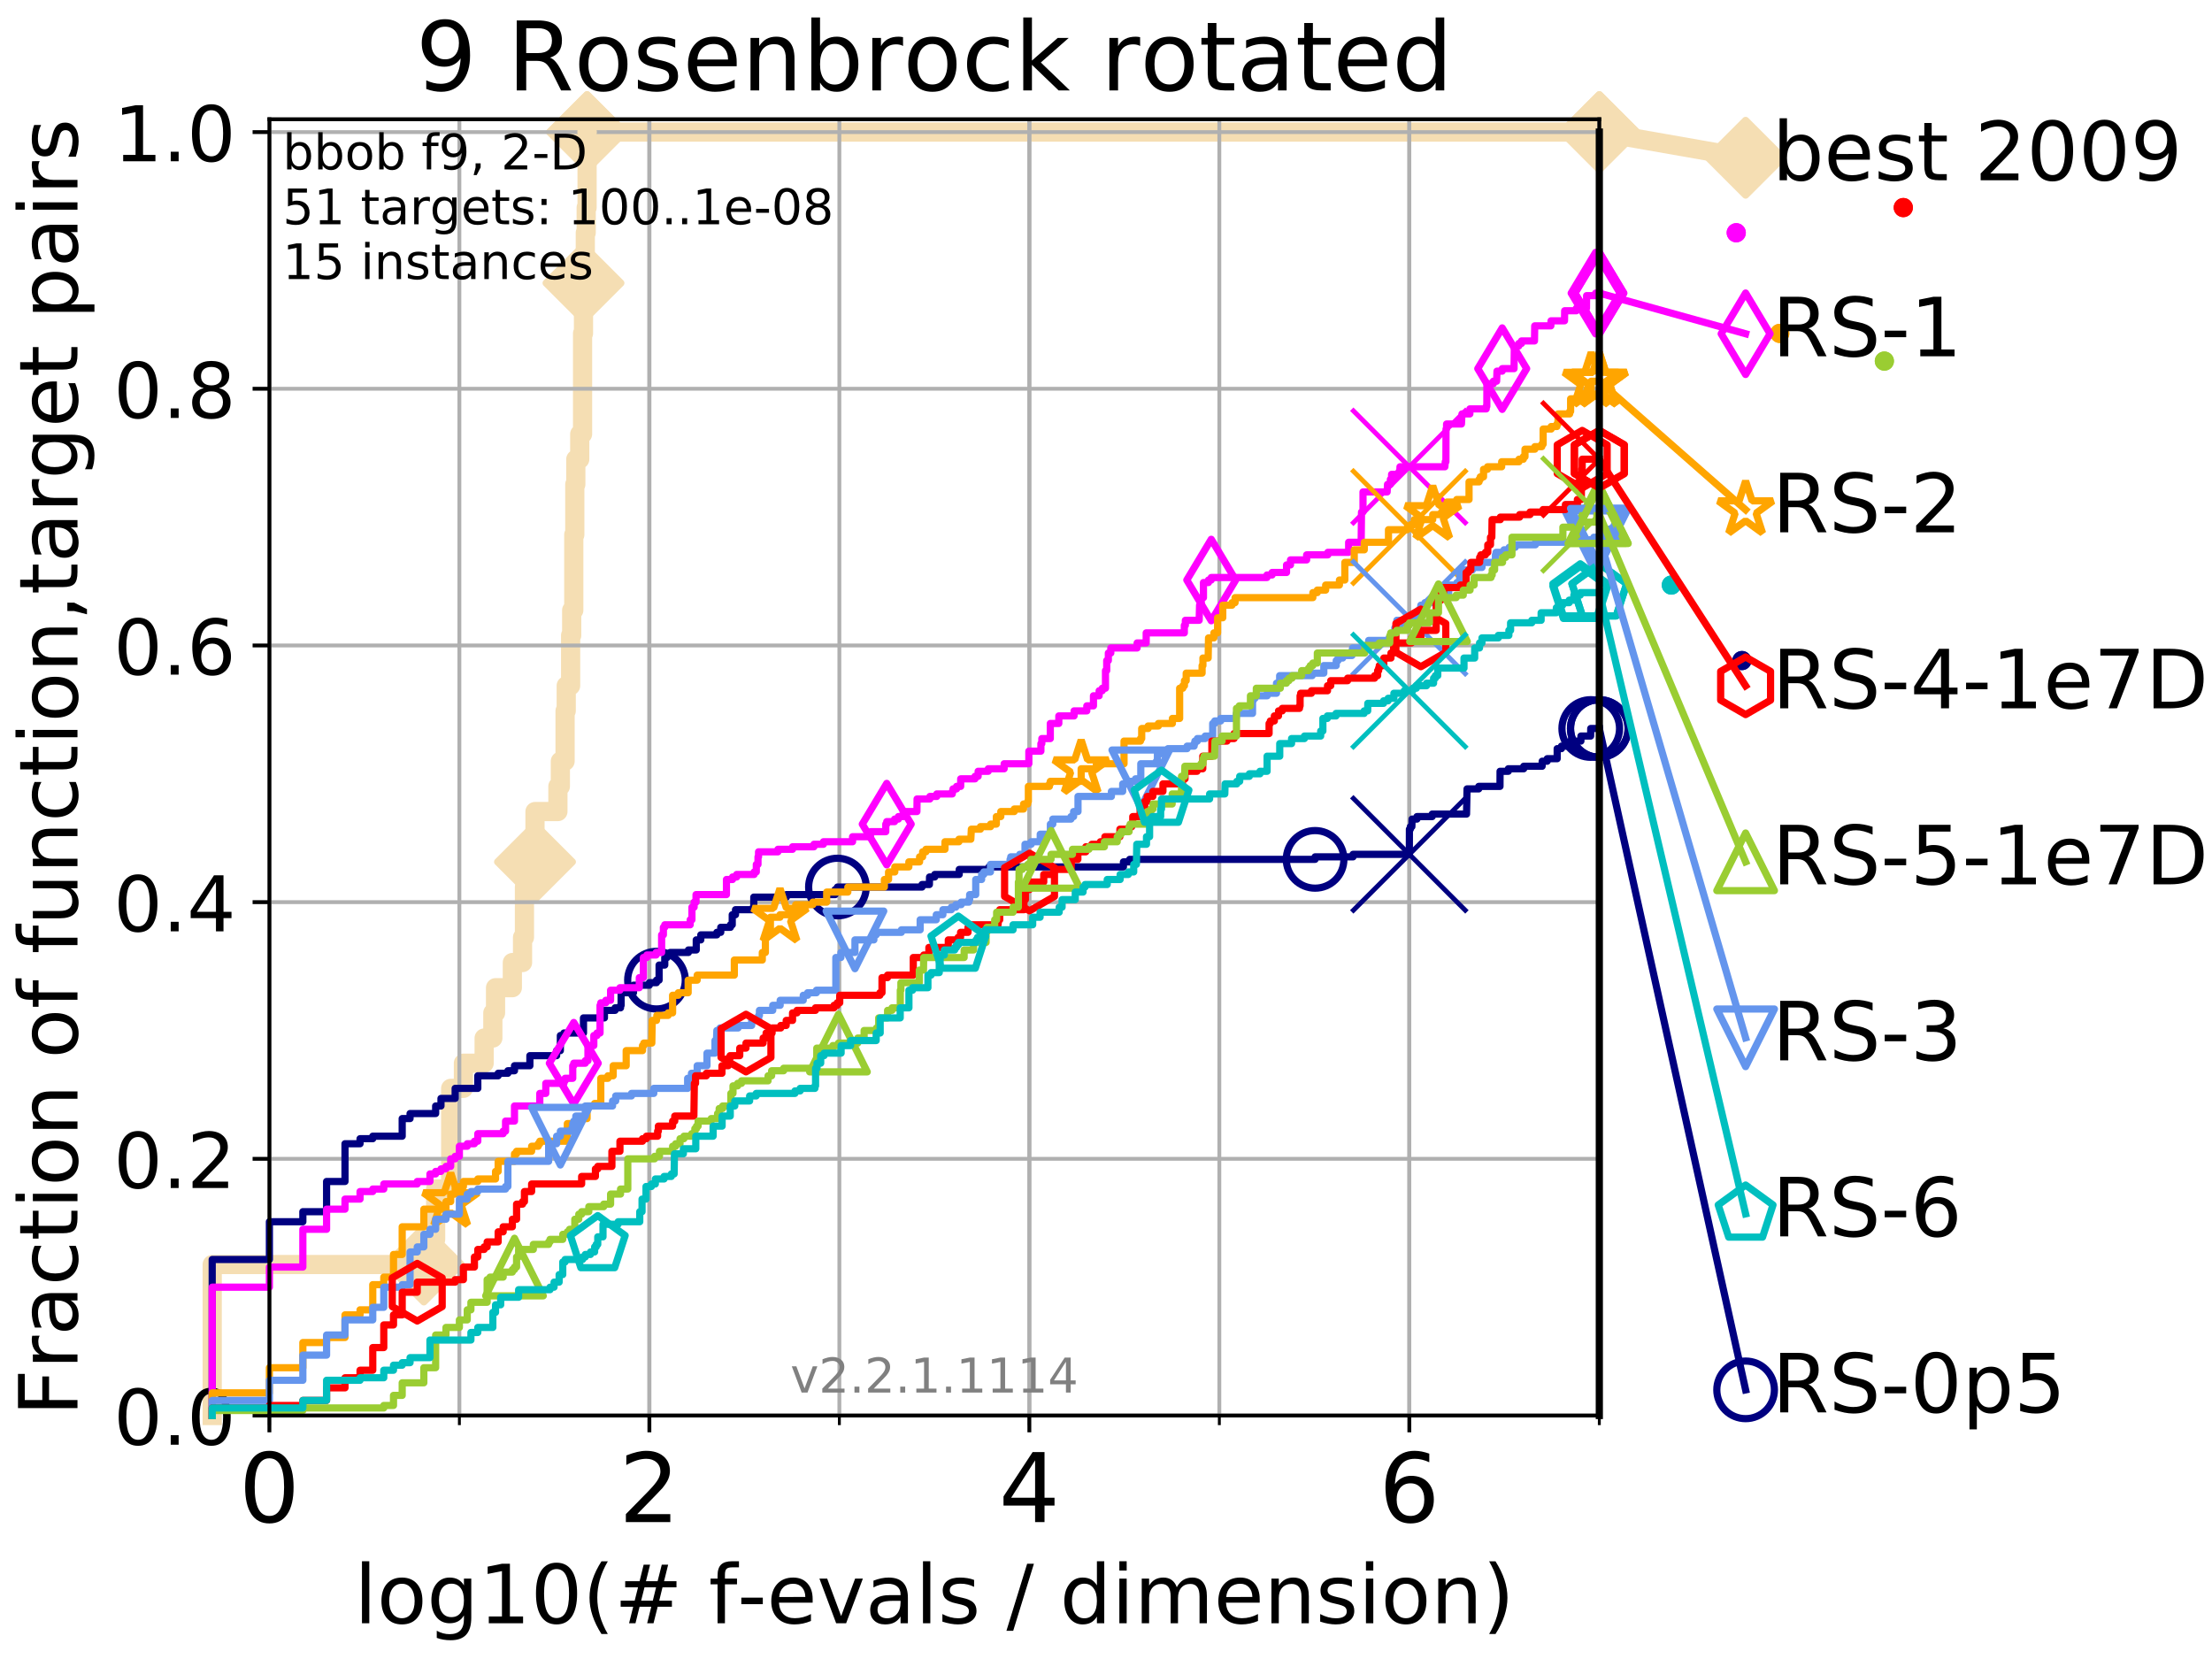 <?xml version="1.0" encoding="utf-8" standalone="no"?>
<!DOCTYPE svg PUBLIC "-//W3C//DTD SVG 1.1//EN"
  "http://www.w3.org/Graphics/SVG/1.1/DTD/svg11.dtd">
<!-- Created with matplotlib (http://matplotlib.org/) -->
<svg height="345.6pt" version="1.1" viewBox="0 0 460.8 345.6" width="460.8pt" xmlns="http://www.w3.org/2000/svg" xmlns:xlink="http://www.w3.org/1999/xlink">
 <defs>
  <style type="text/css">
*{stroke-linecap:butt;stroke-linejoin:round;}
  </style>
 </defs>
 <g id="figure_1">
  <g id="patch_1">
   <path d="M 0 345.6 
L 460.8 345.6 
L 460.8 0 
L 0 0 
z
" style="fill:#ffffff;"/>
  </g>
  <g id="axes_1">
   <g id="patch_2">
    <path d="M 56.12 294.88 
L 333.168 294.88 
L 333.168 24.84 
L 56.12 24.84 
z
" style="fill:#ffffff;"/>
   </g>
   <g id="line2d_1">
    <path d="M 44.206 294.88 
L 44.206 263.425 
L 88.294 263.425 
L 88.294 258.183 
L 90.753 258.183 
L 90.753 247.698 
L 93.887 247.698 
L 93.887 226.728 
L 96.537 226.728 
L 96.537 221.485 
L 100.857 221.485 
L 100.857 216.243 
L 102.668 216.243 
L 102.668 211 
L 103.231 211 
L 103.231 205.758 
L 106.731 205.758 
L 106.731 200.515 
L 108.856 200.515 
L 108.856 195.273 
L 109.251 195.273 
L 109.251 184.788 
L 109.637 184.788 
L 109.637 179.546 
L 111.448 179.546 
L 111.448 169.061 
L 116.22 169.061 
L 116.22 163.818 
L 116.733 163.818 
L 116.733 158.576 
L 117.716 158.576 
L 117.716 148.091 
L 117.953 148.091 
L 117.953 142.848 
L 118.87 142.848 
L 118.87 132.363 
L 119.092 132.363 
L 119.092 127.121 
L 119.527 127.121 
L 119.527 111.393 
L 119.74 111.393 
L 119.74 100.908 
L 119.951 100.908 
L 119.951 95.666 
L 120.77 95.666 
L 120.77 90.423 
L 121.359 90.423 
L 121.359 69.453 
L 121.551 69.453 
L 121.551 58.969 
L 121.929 58.969 
L 121.929 48.484 
L 122.115 48.484 
L 122.115 43.241 
L 122.299 43.241 
L 122.299 27.514 
L 333.168 27.514 
" style="fill:none;stroke:#f5deb3;stroke-linecap:square;stroke-width:4;"/>
   </g>
   <g id="line2d_2">
    <defs>
     <path d="M -0 7.778 
L 7.778 0 
L 0 -7.778 
L -7.778 -0 
z
" id="mb280a154cd" style="stroke:#f5deb3;stroke-linejoin:miter;stroke-width:1.5;"/>
    </defs>
    <g>
     <use style="fill:#f5deb3;stroke:#f5deb3;stroke-linejoin:miter;stroke-width:1.5;" x="88.294" xlink:href="#mb280a154cd" y="263.425"/>
     <use style="fill:#f5deb3;stroke:#f5deb3;stroke-linejoin:miter;stroke-width:1.5;" x="111.448" xlink:href="#mb280a154cd" y="179.546"/>
     <use style="fill:#f5deb3;stroke:#f5deb3;stroke-linejoin:miter;stroke-width:1.5;" x="121.551" xlink:href="#mb280a154cd" y="58.969"/>
     <use style="fill:#f5deb3;stroke:#f5deb3;stroke-linejoin:miter;stroke-width:1.5;" x="122.299" xlink:href="#mb280a154cd" y="27.514"/>
     <use style="fill:#f5deb3;stroke:#f5deb3;stroke-linejoin:miter;stroke-width:1.5;" x="122.299" xlink:href="#mb280a154cd" y="27.514"/>
     <use style="fill:#f5deb3;stroke:#f5deb3;stroke-linejoin:miter;stroke-width:1.5;" x="333.168" xlink:href="#mb280a154cd" y="27.514"/>
    </g>
   </g>
   <g id="line2d_3">
    <path style="fill:none;stroke:#f5deb3;stroke-linecap:square;stroke-width:4;"/>
    <g/>
   </g>
   <g id="line2d_4">
    <path d="M 333.168 27.514 
L 363.643 32.861 
" style="fill:none;stroke:#f5deb3;stroke-linecap:square;stroke-width:4;"/>
    <g>
     <use style="fill:#f5deb3;stroke:#f5deb3;stroke-linejoin:miter;stroke-width:1.5;" x="333.168" xlink:href="#mb280a154cd" y="27.514"/>
     <use style="fill:#f5deb3;stroke:#f5deb3;stroke-linejoin:miter;stroke-width:1.5;" x="363.643" xlink:href="#mb280a154cd" y="32.861"/>
    </g>
   </g>
   <g id="matplotlib.axis_1">
    <g id="xtick_1">
     <g id="line2d_5">
      <path clip-path="url(#p9d37dcb5c9)" d="M 56.12 294.88 
L 56.12 24.84 
" style="fill:none;stroke:#b0b0b0;stroke-linecap:square;stroke-width:0.8;"/>
     </g>
     <g id="line2d_6">
      <defs>
       <path d="M 0 0 
L 0 3.5 
" id="m07cc25f4c8" style="stroke:#000000;stroke-width:0.8;"/>
      </defs>
      <g>
       <use style="stroke:#000000;stroke-width:0.8;" x="56.12" xlink:href="#m07cc25f4c8" y="294.88"/>
      </g>
     </g>
     <g id="text_1">
      <!-- 0 -->
      <defs>
       <path d="M 31.781 66.406 
Q 24.172 66.406 20.328 58.906 
Q 16.5 51.422 16.5 36.375 
Q 16.5 21.391 20.328 13.891 
Q 24.172 6.391 31.781 6.391 
Q 39.453 6.391 43.281 13.891 
Q 47.125 21.391 47.125 36.375 
Q 47.125 51.422 43.281 58.906 
Q 39.453 66.406 31.781 66.406 
z
M 31.781 74.219 
Q 44.047 74.219 50.516 64.516 
Q 56.984 54.828 56.984 36.375 
Q 56.984 17.969 50.516 8.266 
Q 44.047 -1.422 31.781 -1.422 
Q 19.531 -1.422 13.062 8.266 
Q 6.594 17.969 6.594 36.375 
Q 6.594 54.828 13.062 64.516 
Q 19.531 74.219 31.781 74.219 
z
" id="DejaVuSans-30"/>
      </defs>
      <g transform="translate(49.758 317.077)scale(0.2 -0.2)">
       <use xlink:href="#DejaVuSans-30"/>
      </g>
     </g>
    </g>
    <g id="xtick_2">
     <g id="line2d_7">
      <path clip-path="url(#p9d37dcb5c9)" d="M 135.277 294.88 
L 135.277 24.84 
" style="fill:none;stroke:#b0b0b0;stroke-linecap:square;stroke-width:0.8;"/>
     </g>
     <g id="line2d_8">
      <g>
       <use style="stroke:#000000;stroke-width:0.8;" x="135.277" xlink:href="#m07cc25f4c8" y="294.88"/>
      </g>
     </g>
     <g id="text_2">
      <!-- 2 -->
      <defs>
       <path d="M 19.188 8.297 
L 53.609 8.297 
L 53.609 0 
L 7.328 0 
L 7.328 8.297 
Q 12.938 14.109 22.625 23.891 
Q 32.328 33.688 34.812 36.531 
Q 39.547 41.844 41.422 45.531 
Q 43.312 49.219 43.312 52.781 
Q 43.312 58.594 39.234 62.25 
Q 35.156 65.922 28.609 65.922 
Q 23.969 65.922 18.812 64.312 
Q 13.672 62.703 7.812 59.422 
L 7.812 69.391 
Q 13.766 71.781 18.938 73 
Q 24.125 74.219 28.422 74.219 
Q 39.75 74.219 46.484 68.547 
Q 53.219 62.891 53.219 53.422 
Q 53.219 48.922 51.531 44.891 
Q 49.859 40.875 45.406 35.406 
Q 44.188 33.984 37.641 27.219 
Q 31.109 20.453 19.188 8.297 
z
" id="DejaVuSans-32"/>
      </defs>
      <g transform="translate(128.914 317.077)scale(0.2 -0.2)">
       <use xlink:href="#DejaVuSans-32"/>
      </g>
     </g>
    </g>
    <g id="xtick_3">
     <g id="line2d_9">
      <path clip-path="url(#p9d37dcb5c9)" d="M 214.433 294.88 
L 214.433 24.84 
" style="fill:none;stroke:#b0b0b0;stroke-linecap:square;stroke-width:0.8;"/>
     </g>
     <g id="line2d_10">
      <g>
       <use style="stroke:#000000;stroke-width:0.8;" x="214.433" xlink:href="#m07cc25f4c8" y="294.88"/>
      </g>
     </g>
     <g id="text_3">
      <!-- 4 -->
      <defs>
       <path d="M 37.797 64.312 
L 12.891 25.391 
L 37.797 25.391 
z
M 35.203 72.906 
L 47.609 72.906 
L 47.609 25.391 
L 58.016 25.391 
L 58.016 17.188 
L 47.609 17.188 
L 47.609 0 
L 37.797 0 
L 37.797 17.188 
L 4.891 17.188 
L 4.891 26.703 
z
" id="DejaVuSans-34"/>
      </defs>
      <g transform="translate(208.071 317.077)scale(0.2 -0.2)">
       <use xlink:href="#DejaVuSans-34"/>
      </g>
     </g>
    </g>
    <g id="xtick_4">
     <g id="line2d_11">
      <path clip-path="url(#p9d37dcb5c9)" d="M 293.59 294.88 
L 293.59 24.84 
" style="fill:none;stroke:#b0b0b0;stroke-linecap:square;stroke-width:0.8;"/>
     </g>
     <g id="line2d_12">
      <g>
       <use style="stroke:#000000;stroke-width:0.8;" x="293.59" xlink:href="#m07cc25f4c8" y="294.88"/>
      </g>
     </g>
     <g id="text_4">
      <!-- 6 -->
      <defs>
       <path d="M 33.016 40.375 
Q 26.375 40.375 22.484 35.828 
Q 18.609 31.297 18.609 23.391 
Q 18.609 15.531 22.484 10.953 
Q 26.375 6.391 33.016 6.391 
Q 39.656 6.391 43.531 10.953 
Q 47.406 15.531 47.406 23.391 
Q 47.406 31.297 43.531 35.828 
Q 39.656 40.375 33.016 40.375 
z
M 52.594 71.297 
L 52.594 62.312 
Q 48.875 64.062 45.094 64.984 
Q 41.312 65.922 37.594 65.922 
Q 27.828 65.922 22.672 59.328 
Q 17.531 52.734 16.797 39.406 
Q 19.672 43.656 24.016 45.922 
Q 28.375 48.188 33.594 48.188 
Q 44.578 48.188 50.953 41.516 
Q 57.328 34.859 57.328 23.391 
Q 57.328 12.156 50.688 5.359 
Q 44.047 -1.422 33.016 -1.422 
Q 20.359 -1.422 13.672 8.266 
Q 6.984 17.969 6.984 36.375 
Q 6.984 53.656 15.188 63.938 
Q 23.391 74.219 37.203 74.219 
Q 40.922 74.219 44.703 73.484 
Q 48.484 72.75 52.594 71.297 
z
" id="DejaVuSans-36"/>
      </defs>
      <g transform="translate(287.227 317.077)scale(0.2 -0.2)">
       <use xlink:href="#DejaVuSans-36"/>
      </g>
     </g>
    </g>
    <g id="xtick_5">
     <g id="line2d_13">
      <path clip-path="url(#p9d37dcb5c9)" d="M 56.12 294.88 
L 56.12 24.84 
" style="fill:none;stroke:#b0b0b0;stroke-linecap:square;stroke-width:0.8;"/>
     </g>
     <g id="line2d_14">
      <defs>
       <path d="M 0 0 
L 0 2 
" id="m877bb25689" style="stroke:#000000;stroke-width:0.6;"/>
      </defs>
      <g>
       <use style="stroke:#000000;stroke-width:0.6;" x="56.12" xlink:href="#m877bb25689" y="294.88"/>
      </g>
     </g>
    </g>
    <g id="xtick_6">
     <g id="line2d_15">
      <path clip-path="url(#p9d37dcb5c9)" d="M 95.698 294.88 
L 95.698 24.84 
" style="fill:none;stroke:#b0b0b0;stroke-linecap:square;stroke-width:0.8;"/>
     </g>
     <g id="line2d_16">
      <g>
       <use style="stroke:#000000;stroke-width:0.6;" x="95.698" xlink:href="#m877bb25689" y="294.88"/>
      </g>
     </g>
    </g>
    <g id="xtick_7">
     <g id="line2d_17">
      <path clip-path="url(#p9d37dcb5c9)" d="M 135.277 294.88 
L 135.277 24.84 
" style="fill:none;stroke:#b0b0b0;stroke-linecap:square;stroke-width:0.8;"/>
     </g>
     <g id="line2d_18">
      <g>
       <use style="stroke:#000000;stroke-width:0.6;" x="135.277" xlink:href="#m877bb25689" y="294.88"/>
      </g>
     </g>
    </g>
    <g id="xtick_8">
     <g id="line2d_19">
      <path clip-path="url(#p9d37dcb5c9)" d="M 174.855 294.88 
L 174.855 24.84 
" style="fill:none;stroke:#b0b0b0;stroke-linecap:square;stroke-width:0.8;"/>
     </g>
     <g id="line2d_20">
      <g>
       <use style="stroke:#000000;stroke-width:0.6;" x="174.855" xlink:href="#m877bb25689" y="294.88"/>
      </g>
     </g>
    </g>
    <g id="xtick_9">
     <g id="line2d_21">
      <path clip-path="url(#p9d37dcb5c9)" d="M 214.433 294.88 
L 214.433 24.84 
" style="fill:none;stroke:#b0b0b0;stroke-linecap:square;stroke-width:0.8;"/>
     </g>
     <g id="line2d_22">
      <g>
       <use style="stroke:#000000;stroke-width:0.6;" x="214.433" xlink:href="#m877bb25689" y="294.88"/>
      </g>
     </g>
    </g>
    <g id="xtick_10">
     <g id="line2d_23">
      <path clip-path="url(#p9d37dcb5c9)" d="M 254.011 294.88 
L 254.011 24.84 
" style="fill:none;stroke:#b0b0b0;stroke-linecap:square;stroke-width:0.8;"/>
     </g>
     <g id="line2d_24">
      <g>
       <use style="stroke:#000000;stroke-width:0.6;" x="254.011" xlink:href="#m877bb25689" y="294.88"/>
      </g>
     </g>
    </g>
    <g id="xtick_11">
     <g id="line2d_25">
      <path clip-path="url(#p9d37dcb5c9)" d="M 293.59 294.88 
L 293.59 24.84 
" style="fill:none;stroke:#b0b0b0;stroke-linecap:square;stroke-width:0.8;"/>
     </g>
     <g id="line2d_26">
      <g>
       <use style="stroke:#000000;stroke-width:0.6;" x="293.59" xlink:href="#m877bb25689" y="294.88"/>
      </g>
     </g>
    </g>
    <g id="xtick_12">
     <g id="line2d_27">
      <path clip-path="url(#p9d37dcb5c9)" d="M 333.168 294.88 
L 333.168 24.84 
" style="fill:none;stroke:#b0b0b0;stroke-linecap:square;stroke-width:0.8;"/>
     </g>
     <g id="line2d_28">
      <g>
       <use style="stroke:#000000;stroke-width:0.6;" x="333.168" xlink:href="#m877bb25689" y="294.88"/>
      </g>
     </g>
    </g>
    <g id="text_5">
     <!-- log10(# f-evals / dimension) -->
     <defs>
      <path d="M 9.422 75.984 
L 18.406 75.984 
L 18.406 0 
L 9.422 0 
z
" id="DejaVuSans-6c"/>
      <path d="M 30.609 48.391 
Q 23.391 48.391 19.188 42.75 
Q 14.984 37.109 14.984 27.297 
Q 14.984 17.484 19.156 11.844 
Q 23.344 6.203 30.609 6.203 
Q 37.797 6.203 41.984 11.859 
Q 46.188 17.531 46.188 27.297 
Q 46.188 37.016 41.984 42.703 
Q 37.797 48.391 30.609 48.391 
z
M 30.609 56 
Q 42.328 56 49.016 48.375 
Q 55.719 40.766 55.719 27.297 
Q 55.719 13.875 49.016 6.219 
Q 42.328 -1.422 30.609 -1.422 
Q 18.844 -1.422 12.172 6.219 
Q 5.516 13.875 5.516 27.297 
Q 5.516 40.766 12.172 48.375 
Q 18.844 56 30.609 56 
z
" id="DejaVuSans-6f"/>
      <path d="M 45.406 27.984 
Q 45.406 37.75 41.375 43.109 
Q 37.359 48.484 30.078 48.484 
Q 22.859 48.484 18.828 43.109 
Q 14.797 37.75 14.797 27.984 
Q 14.797 18.266 18.828 12.891 
Q 22.859 7.516 30.078 7.516 
Q 37.359 7.516 41.375 12.891 
Q 45.406 18.266 45.406 27.984 
z
M 54.391 6.781 
Q 54.391 -7.172 48.188 -13.984 
Q 42 -20.797 29.203 -20.797 
Q 24.469 -20.797 20.266 -20.094 
Q 16.062 -19.391 12.109 -17.922 
L 12.109 -9.188 
Q 16.062 -11.328 19.922 -12.344 
Q 23.781 -13.375 27.781 -13.375 
Q 36.625 -13.375 41.016 -8.766 
Q 45.406 -4.156 45.406 5.172 
L 45.406 9.625 
Q 42.625 4.781 38.281 2.391 
Q 33.938 0 27.875 0 
Q 17.828 0 11.672 7.656 
Q 5.516 15.328 5.516 27.984 
Q 5.516 40.672 11.672 48.328 
Q 17.828 56 27.875 56 
Q 33.938 56 38.281 53.609 
Q 42.625 51.219 45.406 46.391 
L 45.406 54.688 
L 54.391 54.688 
z
" id="DejaVuSans-67"/>
      <path d="M 12.406 8.297 
L 28.516 8.297 
L 28.516 63.922 
L 10.984 60.406 
L 10.984 69.391 
L 28.422 72.906 
L 38.281 72.906 
L 38.281 8.297 
L 54.391 8.297 
L 54.391 0 
L 12.406 0 
z
" id="DejaVuSans-31"/>
      <path d="M 31 75.875 
Q 24.469 64.656 21.281 53.656 
Q 18.109 42.672 18.109 31.391 
Q 18.109 20.125 21.312 9.062 
Q 24.516 -2 31 -13.188 
L 23.188 -13.188 
Q 15.875 -1.703 12.234 9.375 
Q 8.594 20.453 8.594 31.391 
Q 8.594 42.281 12.203 53.312 
Q 15.828 64.359 23.188 75.875 
z
" id="DejaVuSans-28"/>
      <path d="M 51.125 44 
L 36.922 44 
L 32.812 27.688 
L 47.125 27.688 
z
M 43.797 71.781 
L 38.719 51.516 
L 52.984 51.516 
L 58.109 71.781 
L 65.922 71.781 
L 60.891 51.516 
L 76.125 51.516 
L 76.125 44 
L 58.984 44 
L 54.984 27.688 
L 70.516 27.688 
L 70.516 20.219 
L 53.078 20.219 
L 48 0 
L 40.188 0 
L 45.219 20.219 
L 30.906 20.219 
L 25.875 0 
L 18.016 0 
L 23.094 20.219 
L 7.719 20.219 
L 7.719 27.688 
L 24.906 27.688 
L 29 44 
L 13.281 44 
L 13.281 51.516 
L 30.906 51.516 
L 35.891 71.781 
z
" id="DejaVuSans-23"/>
      <path id="DejaVuSans-20"/>
      <path d="M 37.109 75.984 
L 37.109 68.5 
L 28.516 68.5 
Q 23.688 68.5 21.797 66.547 
Q 19.922 64.594 19.922 59.516 
L 19.922 54.688 
L 34.719 54.688 
L 34.719 47.703 
L 19.922 47.703 
L 19.922 0 
L 10.891 0 
L 10.891 47.703 
L 2.297 47.703 
L 2.297 54.688 
L 10.891 54.688 
L 10.891 58.5 
Q 10.891 67.625 15.141 71.797 
Q 19.391 75.984 28.609 75.984 
z
" id="DejaVuSans-66"/>
      <path d="M 4.891 31.391 
L 31.203 31.391 
L 31.203 23.391 
L 4.891 23.391 
z
" id="DejaVuSans-2d"/>
      <path d="M 56.203 29.594 
L 56.203 25.203 
L 14.891 25.203 
Q 15.484 15.922 20.484 11.062 
Q 25.484 6.203 34.422 6.203 
Q 39.594 6.203 44.453 7.469 
Q 49.312 8.734 54.109 11.281 
L 54.109 2.781 
Q 49.266 0.734 44.188 -0.344 
Q 39.109 -1.422 33.891 -1.422 
Q 20.797 -1.422 13.156 6.188 
Q 5.516 13.812 5.516 26.812 
Q 5.516 40.234 12.766 48.109 
Q 20.016 56 32.328 56 
Q 43.359 56 49.781 48.891 
Q 56.203 41.797 56.203 29.594 
z
M 47.219 32.234 
Q 47.125 39.594 43.094 43.984 
Q 39.062 48.391 32.422 48.391 
Q 24.906 48.391 20.391 44.141 
Q 15.875 39.891 15.188 32.172 
z
" id="DejaVuSans-65"/>
      <path d="M 2.984 54.688 
L 12.5 54.688 
L 29.594 8.797 
L 46.688 54.688 
L 56.203 54.688 
L 35.688 0 
L 23.484 0 
z
" id="DejaVuSans-76"/>
      <path d="M 34.281 27.484 
Q 23.391 27.484 19.188 25 
Q 14.984 22.516 14.984 16.5 
Q 14.984 11.719 18.141 8.906 
Q 21.297 6.109 26.703 6.109 
Q 34.188 6.109 38.703 11.406 
Q 43.219 16.703 43.219 25.484 
L 43.219 27.484 
z
M 52.203 31.203 
L 52.203 0 
L 43.219 0 
L 43.219 8.297 
Q 40.141 3.328 35.547 0.953 
Q 30.953 -1.422 24.312 -1.422 
Q 15.922 -1.422 10.953 3.297 
Q 6 8.016 6 15.922 
Q 6 25.141 12.172 29.828 
Q 18.359 34.516 30.609 34.516 
L 43.219 34.516 
L 43.219 35.406 
Q 43.219 41.609 39.141 45 
Q 35.062 48.391 27.688 48.391 
Q 23 48.391 18.547 47.266 
Q 14.109 46.141 10.016 43.891 
L 10.016 52.203 
Q 14.938 54.109 19.578 55.047 
Q 24.219 56 28.609 56 
Q 40.484 56 46.344 49.844 
Q 52.203 43.703 52.203 31.203 
z
" id="DejaVuSans-61"/>
      <path d="M 44.281 53.078 
L 44.281 44.578 
Q 40.484 46.531 36.375 47.5 
Q 32.281 48.484 27.875 48.484 
Q 21.188 48.484 17.844 46.438 
Q 14.5 44.391 14.5 40.281 
Q 14.5 37.156 16.891 35.375 
Q 19.281 33.594 26.516 31.984 
L 29.594 31.297 
Q 39.156 29.25 43.188 25.516 
Q 47.219 21.781 47.219 15.094 
Q 47.219 7.469 41.188 3.016 
Q 35.156 -1.422 24.609 -1.422 
Q 20.219 -1.422 15.453 -0.562 
Q 10.688 0.297 5.422 2 
L 5.422 11.281 
Q 10.406 8.688 15.234 7.391 
Q 20.062 6.109 24.812 6.109 
Q 31.156 6.109 34.562 8.281 
Q 37.984 10.453 37.984 14.406 
Q 37.984 18.062 35.516 20.016 
Q 33.062 21.969 24.703 23.781 
L 21.578 24.516 
Q 13.234 26.266 9.516 29.906 
Q 5.812 33.547 5.812 39.891 
Q 5.812 47.609 11.281 51.797 
Q 16.75 56 26.812 56 
Q 31.781 56 36.172 55.266 
Q 40.578 54.547 44.281 53.078 
z
" id="DejaVuSans-73"/>
      <path d="M 25.391 72.906 
L 33.688 72.906 
L 8.297 -9.281 
L 0 -9.281 
z
" id="DejaVuSans-2f"/>
      <path d="M 45.406 46.391 
L 45.406 75.984 
L 54.391 75.984 
L 54.391 0 
L 45.406 0 
L 45.406 8.203 
Q 42.578 3.328 38.25 0.953 
Q 33.938 -1.422 27.875 -1.422 
Q 17.969 -1.422 11.734 6.484 
Q 5.516 14.406 5.516 27.297 
Q 5.516 40.188 11.734 48.094 
Q 17.969 56 27.875 56 
Q 33.938 56 38.25 53.625 
Q 42.578 51.266 45.406 46.391 
z
M 14.797 27.297 
Q 14.797 17.391 18.875 11.75 
Q 22.953 6.109 30.078 6.109 
Q 37.203 6.109 41.297 11.75 
Q 45.406 17.391 45.406 27.297 
Q 45.406 37.203 41.297 42.844 
Q 37.203 48.484 30.078 48.484 
Q 22.953 48.484 18.875 42.844 
Q 14.797 37.203 14.797 27.297 
z
" id="DejaVuSans-64"/>
      <path d="M 9.422 54.688 
L 18.406 54.688 
L 18.406 0 
L 9.422 0 
z
M 9.422 75.984 
L 18.406 75.984 
L 18.406 64.594 
L 9.422 64.594 
z
" id="DejaVuSans-69"/>
      <path d="M 52 44.188 
Q 55.375 50.25 60.062 53.125 
Q 64.75 56 71.094 56 
Q 79.641 56 84.281 50.016 
Q 88.922 44.047 88.922 33.016 
L 88.922 0 
L 79.891 0 
L 79.891 32.719 
Q 79.891 40.578 77.094 44.375 
Q 74.312 48.188 68.609 48.188 
Q 61.625 48.188 57.562 43.547 
Q 53.516 38.922 53.516 30.906 
L 53.516 0 
L 44.484 0 
L 44.484 32.719 
Q 44.484 40.625 41.703 44.406 
Q 38.922 48.188 33.109 48.188 
Q 26.219 48.188 22.156 43.531 
Q 18.109 38.875 18.109 30.906 
L 18.109 0 
L 9.078 0 
L 9.078 54.688 
L 18.109 54.688 
L 18.109 46.188 
Q 21.188 51.219 25.484 53.609 
Q 29.781 56 35.688 56 
Q 41.656 56 45.828 52.969 
Q 50 49.953 52 44.188 
z
" id="DejaVuSans-6d"/>
      <path d="M 54.891 33.016 
L 54.891 0 
L 45.906 0 
L 45.906 32.719 
Q 45.906 40.484 42.875 44.328 
Q 39.844 48.188 33.797 48.188 
Q 26.516 48.188 22.312 43.547 
Q 18.109 38.922 18.109 30.906 
L 18.109 0 
L 9.078 0 
L 9.078 54.688 
L 18.109 54.688 
L 18.109 46.188 
Q 21.344 51.125 25.703 53.562 
Q 30.078 56 35.797 56 
Q 45.219 56 50.047 50.172 
Q 54.891 44.344 54.891 33.016 
z
" id="DejaVuSans-6e"/>
      <path d="M 8.016 75.875 
L 15.828 75.875 
Q 23.141 64.359 26.781 53.312 
Q 30.422 42.281 30.422 31.391 
Q 30.422 20.453 26.781 9.375 
Q 23.141 -1.703 15.828 -13.188 
L 8.016 -13.188 
Q 14.5 -2 17.703 9.062 
Q 20.906 20.125 20.906 31.391 
Q 20.906 42.672 17.703 53.656 
Q 14.5 64.656 8.016 75.875 
z
" id="DejaVuSans-29"/>
     </defs>
     <g transform="translate(73.803 338.154)scale(0.17 -0.17)">
      <use xlink:href="#DejaVuSans-6c"/>
      <use x="27.783" xlink:href="#DejaVuSans-6f"/>
      <use x="88.965" xlink:href="#DejaVuSans-67"/>
      <use x="152.441" xlink:href="#DejaVuSans-31"/>
      <use x="216.064" xlink:href="#DejaVuSans-30"/>
      <use x="279.688" xlink:href="#DejaVuSans-28"/>
      <use x="318.701" xlink:href="#DejaVuSans-23"/>
      <use x="402.49" xlink:href="#DejaVuSans-20"/>
      <use x="434.277" xlink:href="#DejaVuSans-66"/>
      <use x="469.404" xlink:href="#DejaVuSans-2d"/>
      <use x="505.488" xlink:href="#DejaVuSans-65"/>
      <use x="567.012" xlink:href="#DejaVuSans-76"/>
      <use x="626.191" xlink:href="#DejaVuSans-61"/>
      <use x="687.471" xlink:href="#DejaVuSans-6c"/>
      <use x="715.254" xlink:href="#DejaVuSans-73"/>
      <use x="767.354" xlink:href="#DejaVuSans-20"/>
      <use x="799.141" xlink:href="#DejaVuSans-2f"/>
      <use x="832.832" xlink:href="#DejaVuSans-20"/>
      <use x="864.619" xlink:href="#DejaVuSans-64"/>
      <use x="928.096" xlink:href="#DejaVuSans-69"/>
      <use x="955.879" xlink:href="#DejaVuSans-6d"/>
      <use x="1053.291" xlink:href="#DejaVuSans-65"/>
      <use x="1114.814" xlink:href="#DejaVuSans-6e"/>
      <use x="1178.193" xlink:href="#DejaVuSans-73"/>
      <use x="1230.293" xlink:href="#DejaVuSans-69"/>
      <use x="1258.076" xlink:href="#DejaVuSans-6f"/>
      <use x="1319.258" xlink:href="#DejaVuSans-6e"/>
      <use x="1382.637" xlink:href="#DejaVuSans-29"/>
     </g>
    </g>
   </g>
   <g id="matplotlib.axis_2">
    <g id="ytick_1">
     <g id="line2d_29">
      <path clip-path="url(#p9d37dcb5c9)" d="M 56.12 294.88 
L 333.168 294.88 
" style="fill:none;stroke:#b0b0b0;stroke-linecap:square;stroke-width:0.8;"/>
     </g>
     <g id="line2d_30">
      <defs>
       <path d="M 0 0 
L -3.5 0 
" id="m8fbf024752" style="stroke:#000000;stroke-width:0.8;"/>
      </defs>
      <g>
       <use style="stroke:#000000;stroke-width:0.8;" x="56.12" xlink:href="#m8fbf024752" y="294.88"/>
      </g>
     </g>
     <g id="text_6">
      <!-- 0.0 -->
      <defs>
       <path d="M 10.688 12.406 
L 21 12.406 
L 21 0 
L 10.688 0 
z
" id="DejaVuSans-2e"/>
      </defs>
      <g transform="translate(23.675 300.959)scale(0.16 -0.16)">
       <use xlink:href="#DejaVuSans-30"/>
       <use x="63.623" xlink:href="#DejaVuSans-2e"/>
       <use x="95.41" xlink:href="#DejaVuSans-30"/>
      </g>
     </g>
    </g>
    <g id="ytick_2">
     <g id="line2d_31">
      <path clip-path="url(#p9d37dcb5c9)" d="M 56.12 241.407 
L 333.168 241.407 
" style="fill:none;stroke:#b0b0b0;stroke-linecap:square;stroke-width:0.8;"/>
     </g>
     <g id="line2d_32">
      <g>
       <use style="stroke:#000000;stroke-width:0.8;" x="56.12" xlink:href="#m8fbf024752" y="241.407"/>
      </g>
     </g>
     <g id="text_7">
      <!-- 0.2 -->
      <g transform="translate(23.675 247.485)scale(0.16 -0.16)">
       <use xlink:href="#DejaVuSans-30"/>
       <use x="63.623" xlink:href="#DejaVuSans-2e"/>
       <use x="95.41" xlink:href="#DejaVuSans-32"/>
      </g>
     </g>
    </g>
    <g id="ytick_3">
     <g id="line2d_33">
      <path clip-path="url(#p9d37dcb5c9)" d="M 56.12 187.933 
L 333.168 187.933 
" style="fill:none;stroke:#b0b0b0;stroke-linecap:square;stroke-width:0.8;"/>
     </g>
     <g id="line2d_34">
      <g>
       <use style="stroke:#000000;stroke-width:0.8;" x="56.12" xlink:href="#m8fbf024752" y="187.933"/>
      </g>
     </g>
     <g id="text_8">
      <!-- 0.4 -->
      <g transform="translate(23.675 194.012)scale(0.16 -0.16)">
       <use xlink:href="#DejaVuSans-30"/>
       <use x="63.623" xlink:href="#DejaVuSans-2e"/>
       <use x="95.41" xlink:href="#DejaVuSans-34"/>
      </g>
     </g>
    </g>
    <g id="ytick_4">
     <g id="line2d_35">
      <path clip-path="url(#p9d37dcb5c9)" d="M 56.12 134.46 
L 333.168 134.46 
" style="fill:none;stroke:#b0b0b0;stroke-linecap:square;stroke-width:0.8;"/>
     </g>
     <g id="line2d_36">
      <g>
       <use style="stroke:#000000;stroke-width:0.8;" x="56.12" xlink:href="#m8fbf024752" y="134.46"/>
      </g>
     </g>
     <g id="text_9">
      <!-- 0.6 -->
      <g transform="translate(23.675 140.539)scale(0.16 -0.16)">
       <use xlink:href="#DejaVuSans-30"/>
       <use x="63.623" xlink:href="#DejaVuSans-2e"/>
       <use x="95.41" xlink:href="#DejaVuSans-36"/>
      </g>
     </g>
    </g>
    <g id="ytick_5">
     <g id="line2d_37">
      <path clip-path="url(#p9d37dcb5c9)" d="M 56.12 80.987 
L 333.168 80.987 
" style="fill:none;stroke:#b0b0b0;stroke-linecap:square;stroke-width:0.8;"/>
     </g>
     <g id="line2d_38">
      <g>
       <use style="stroke:#000000;stroke-width:0.8;" x="56.12" xlink:href="#m8fbf024752" y="80.987"/>
      </g>
     </g>
     <g id="text_10">
      <!-- 0.8 -->
      <defs>
       <path d="M 31.781 34.625 
Q 24.75 34.625 20.719 30.859 
Q 16.703 27.094 16.703 20.516 
Q 16.703 13.922 20.719 10.156 
Q 24.75 6.391 31.781 6.391 
Q 38.812 6.391 42.859 10.172 
Q 46.922 13.969 46.922 20.516 
Q 46.922 27.094 42.891 30.859 
Q 38.875 34.625 31.781 34.625 
z
M 21.922 38.812 
Q 15.578 40.375 12.031 44.719 
Q 8.5 49.078 8.5 55.328 
Q 8.5 64.062 14.719 69.141 
Q 20.953 74.219 31.781 74.219 
Q 42.672 74.219 48.875 69.141 
Q 55.078 64.062 55.078 55.328 
Q 55.078 49.078 51.531 44.719 
Q 48 40.375 41.703 38.812 
Q 48.828 37.156 52.797 32.312 
Q 56.781 27.484 56.781 20.516 
Q 56.781 9.906 50.312 4.234 
Q 43.844 -1.422 31.781 -1.422 
Q 19.734 -1.422 13.25 4.234 
Q 6.781 9.906 6.781 20.516 
Q 6.781 27.484 10.781 32.312 
Q 14.797 37.156 21.922 38.812 
z
M 18.312 54.391 
Q 18.312 48.734 21.844 45.562 
Q 25.391 42.391 31.781 42.391 
Q 38.141 42.391 41.719 45.562 
Q 45.312 48.734 45.312 54.391 
Q 45.312 60.062 41.719 63.234 
Q 38.141 66.406 31.781 66.406 
Q 25.391 66.406 21.844 63.234 
Q 18.312 60.062 18.312 54.391 
z
" id="DejaVuSans-38"/>
      </defs>
      <g transform="translate(23.675 87.066)scale(0.16 -0.16)">
       <use xlink:href="#DejaVuSans-30"/>
       <use x="63.623" xlink:href="#DejaVuSans-2e"/>
       <use x="95.41" xlink:href="#DejaVuSans-38"/>
      </g>
     </g>
    </g>
    <g id="ytick_6">
     <g id="line2d_39">
      <path clip-path="url(#p9d37dcb5c9)" d="M 56.12 27.514 
L 333.168 27.514 
" style="fill:none;stroke:#b0b0b0;stroke-linecap:square;stroke-width:0.8;"/>
     </g>
     <g id="line2d_40">
      <g>
       <use style="stroke:#000000;stroke-width:0.8;" x="56.12" xlink:href="#m8fbf024752" y="27.514"/>
      </g>
     </g>
     <g id="text_11">
      <!-- 1.0 -->
      <g transform="translate(23.675 33.592)scale(0.16 -0.16)">
       <use xlink:href="#DejaVuSans-31"/>
       <use x="63.623" xlink:href="#DejaVuSans-2e"/>
       <use x="95.41" xlink:href="#DejaVuSans-30"/>
      </g>
     </g>
    </g>
    <g id="text_12">
     <!-- Fraction of function,target pairs -->
     <defs>
      <path d="M 9.812 72.906 
L 51.703 72.906 
L 51.703 64.594 
L 19.672 64.594 
L 19.672 43.109 
L 48.578 43.109 
L 48.578 34.812 
L 19.672 34.812 
L 19.672 0 
L 9.812 0 
z
" id="DejaVuSans-46"/>
      <path d="M 41.109 46.297 
Q 39.594 47.172 37.812 47.578 
Q 36.031 48 33.891 48 
Q 26.266 48 22.188 43.047 
Q 18.109 38.094 18.109 28.812 
L 18.109 0 
L 9.078 0 
L 9.078 54.688 
L 18.109 54.688 
L 18.109 46.188 
Q 20.953 51.172 25.484 53.578 
Q 30.031 56 36.531 56 
Q 37.453 56 38.578 55.875 
Q 39.703 55.766 41.062 55.516 
z
" id="DejaVuSans-72"/>
      <path d="M 48.781 52.594 
L 48.781 44.188 
Q 44.969 46.297 41.141 47.344 
Q 37.312 48.391 33.406 48.391 
Q 24.656 48.391 19.812 42.844 
Q 14.984 37.312 14.984 27.297 
Q 14.984 17.281 19.812 11.734 
Q 24.656 6.203 33.406 6.203 
Q 37.312 6.203 41.141 7.25 
Q 44.969 8.297 48.781 10.406 
L 48.781 2.094 
Q 45.016 0.344 40.984 -0.531 
Q 36.969 -1.422 32.422 -1.422 
Q 20.062 -1.422 12.781 6.344 
Q 5.516 14.109 5.516 27.297 
Q 5.516 40.672 12.859 48.328 
Q 20.219 56 33.016 56 
Q 37.156 56 41.109 55.141 
Q 45.062 54.297 48.781 52.594 
z
" id="DejaVuSans-63"/>
      <path d="M 18.312 70.219 
L 18.312 54.688 
L 36.812 54.688 
L 36.812 47.703 
L 18.312 47.703 
L 18.312 18.016 
Q 18.312 11.328 20.141 9.422 
Q 21.969 7.516 27.594 7.516 
L 36.812 7.516 
L 36.812 0 
L 27.594 0 
Q 17.188 0 13.234 3.875 
Q 9.281 7.766 9.281 18.016 
L 9.281 47.703 
L 2.688 47.703 
L 2.688 54.688 
L 9.281 54.688 
L 9.281 70.219 
z
" id="DejaVuSans-74"/>
      <path d="M 8.5 21.578 
L 8.5 54.688 
L 17.484 54.688 
L 17.484 21.922 
Q 17.484 14.156 20.5 10.266 
Q 23.531 6.391 29.594 6.391 
Q 36.859 6.391 41.078 11.031 
Q 45.312 15.672 45.312 23.688 
L 45.312 54.688 
L 54.297 54.688 
L 54.297 0 
L 45.312 0 
L 45.312 8.406 
Q 42.047 3.422 37.719 1 
Q 33.406 -1.422 27.688 -1.422 
Q 18.266 -1.422 13.375 4.438 
Q 8.5 10.297 8.5 21.578 
z
M 31.109 56 
z
" id="DejaVuSans-75"/>
      <path d="M 11.719 12.406 
L 22.016 12.406 
L 22.016 4 
L 14.016 -11.625 
L 7.719 -11.625 
L 11.719 4 
z
" id="DejaVuSans-2c"/>
      <path d="M 18.109 8.203 
L 18.109 -20.797 
L 9.078 -20.797 
L 9.078 54.688 
L 18.109 54.688 
L 18.109 46.391 
Q 20.953 51.266 25.266 53.625 
Q 29.594 56 35.594 56 
Q 45.562 56 51.781 48.094 
Q 58.016 40.188 58.016 27.297 
Q 58.016 14.406 51.781 6.484 
Q 45.562 -1.422 35.594 -1.422 
Q 29.594 -1.422 25.266 0.953 
Q 20.953 3.328 18.109 8.203 
z
M 48.688 27.297 
Q 48.688 37.203 44.609 42.844 
Q 40.531 48.484 33.406 48.484 
Q 26.266 48.484 22.188 42.844 
Q 18.109 37.203 18.109 27.297 
Q 18.109 17.391 22.188 11.75 
Q 26.266 6.109 33.406 6.109 
Q 40.531 6.109 44.609 11.75 
Q 48.688 17.391 48.688 27.297 
z
" id="DejaVuSans-70"/>
     </defs>
     <g transform="translate(16.14 294.999)rotate(-90)scale(0.17 -0.17)">
      <use xlink:href="#DejaVuSans-46"/>
      <use x="57.41" xlink:href="#DejaVuSans-72"/>
      <use x="98.523" xlink:href="#DejaVuSans-61"/>
      <use x="159.803" xlink:href="#DejaVuSans-63"/>
      <use x="214.783" xlink:href="#DejaVuSans-74"/>
      <use x="253.992" xlink:href="#DejaVuSans-69"/>
      <use x="281.775" xlink:href="#DejaVuSans-6f"/>
      <use x="342.957" xlink:href="#DejaVuSans-6e"/>
      <use x="406.336" xlink:href="#DejaVuSans-20"/>
      <use x="438.123" xlink:href="#DejaVuSans-6f"/>
      <use x="499.305" xlink:href="#DejaVuSans-66"/>
      <use x="534.51" xlink:href="#DejaVuSans-20"/>
      <use x="566.297" xlink:href="#DejaVuSans-66"/>
      <use x="601.502" xlink:href="#DejaVuSans-75"/>
      <use x="664.881" xlink:href="#DejaVuSans-6e"/>
      <use x="728.26" xlink:href="#DejaVuSans-63"/>
      <use x="783.24" xlink:href="#DejaVuSans-74"/>
      <use x="822.449" xlink:href="#DejaVuSans-69"/>
      <use x="850.232" xlink:href="#DejaVuSans-6f"/>
      <use x="911.414" xlink:href="#DejaVuSans-6e"/>
      <use x="974.793" xlink:href="#DejaVuSans-2c"/>
      <use x="1006.58" xlink:href="#DejaVuSans-74"/>
      <use x="1045.789" xlink:href="#DejaVuSans-61"/>
      <use x="1107.068" xlink:href="#DejaVuSans-72"/>
      <use x="1148.166" xlink:href="#DejaVuSans-67"/>
      <use x="1211.643" xlink:href="#DejaVuSans-65"/>
      <use x="1273.166" xlink:href="#DejaVuSans-74"/>
      <use x="1312.375" xlink:href="#DejaVuSans-20"/>
      <use x="1344.162" xlink:href="#DejaVuSans-70"/>
      <use x="1407.639" xlink:href="#DejaVuSans-61"/>
      <use x="1468.918" xlink:href="#DejaVuSans-69"/>
      <use x="1496.701" xlink:href="#DejaVuSans-72"/>
      <use x="1537.814" xlink:href="#DejaVuSans-73"/>
     </g>
    </g>
   </g>
   <g id="line2d_41">
    <defs>
     <path d="M 0 1.5 
C 0.398 1.5 0.779 1.342 1.061 1.061 
C 1.342 0.779 1.5 0.398 1.5 0 
C 1.5 -0.398 1.342 -0.779 1.061 -1.061 
C 0.779 -1.342 0.398 -1.5 0 -1.5 
C -0.398 -1.5 -0.779 -1.342 -1.061 -1.061 
C -1.342 -0.779 -1.5 -0.398 -1.5 0 
C -1.5 0.398 -1.342 0.779 -1.061 1.061 
C -0.779 1.342 -0.398 1.5 0 1.5 
z
" id="mb882fe0718" style="stroke:#f5deb3;"/>
    </defs>
    <g>
     <use style="fill:#f5deb3;stroke:#f5deb3;" x="122.299" xlink:href="#mb882fe0718" y="27.514"/>
     <use style="fill:#f5deb3;stroke:#f5deb3;" x="122.299" xlink:href="#mb882fe0718" y="27.514"/>
    </g>
   </g>
   <g id="line2d_42">
    <defs>
     <path d="M 0 1.5 
C 0.398 1.5 0.779 1.342 1.061 1.061 
C 1.342 0.779 1.5 0.398 1.5 0 
C 1.5 -0.398 1.342 -0.779 1.061 -1.061 
C 0.779 -1.342 0.398 -1.5 0 -1.5 
C -0.398 -1.5 -0.779 -1.342 -1.061 -1.061 
C -1.342 -0.779 -1.5 -0.398 -1.5 0 
C -1.5 0.398 -1.342 0.779 -1.061 1.061 
C -0.779 1.342 -0.398 1.5 0 1.5 
z
" id="m0e32efe1e4" style="stroke:#000080;"/>
    </defs>
    <g>
     <use style="fill:#000080;stroke:#000080;" x="362.878" xlink:href="#m0e32efe1e4" y="137.606"/>
     <use style="fill:#000080;stroke:#000080;" x="362.878" xlink:href="#m0e32efe1e4" y="137.606"/>
    </g>
   </g>
   <g id="line2d_43">
    <path d="M 44.206 294.88 
L 44.206 262.377 
L 56.12 262.377 
L 56.12 254.513 
L 63.089 254.513 
L 63.089 252.416 
L 68.034 252.416 
L 68.034 246.125 
L 71.87 246.125 
L 71.87 238.261 
L 75.004 238.261 
L 75.004 237.213 
L 77.653 237.213 
L 77.653 236.689 
L 83.784 236.689 
L 83.784 233.019 
L 85.422 233.019 
L 85.422 231.97 
L 90.753 231.97 
L 90.753 230.398 
L 91.863 230.398 
L 91.863 228.825 
L 94.817 228.825 
L 94.817 226.728 
L 99.534 226.728 
L 99.534 224.107 
L 103.777 224.107 
L 103.777 223.582 
L 105.802 223.582 
L 105.802 223.058 
L 107.177 223.058 
L 107.177 222.01 
L 110.385 222.01 
L 110.385 219.913 
L 115.958 219.913 
L 115.958 218.864 
L 116.733 218.864 
L 116.733 215.719 
L 117.475 215.719 
L 117.475 215.194 
L 121.551 215.194 
L 121.551 212.049 
L 125.913 212.049 
L 125.913 210.476 
L 128.134 210.476 
L 128.134 209.952 
L 129.268 209.952 
L 129.268 209.428 
L 129.39 209.428 
L 129.39 206.806 
L 131.97 206.806 
L 131.97 205.234 
L 135.277 205.234 
L 135.277 204.709 
L 136.758 204.709 
L 136.758 204.185 
L 137.301 204.185 
L 137.301 201.04 
L 138.482 201.04 
L 138.482 199.467 
L 138.974 199.467 
L 138.974 198.943 
L 139.587 198.943 
L 139.587 198.418 
L 143.409 198.418 
L 143.409 197.894 
L 145.042 197.894 
L 145.042 195.797 
L 145.99 195.797 
L 145.99 194.749 
L 149.33 194.749 
L 149.33 194.224 
L 150.145 194.224 
L 150.145 193.176 
L 152.157 193.176 
L 152.157 192.652 
L 152.539 192.652 
L 152.539 190.555 
L 153.218 190.555 
L 153.218 189.506 
L 156.908 189.506 
L 156.908 188.982 
L 157.029 188.982 
L 157.029 186.885 
L 163.828 186.885 
L 163.828 186.361 
L 173.973 186.361 
L 173.973 185.312 
L 174.455 185.312 
L 174.455 184.788 
L 192.073 184.788 
L 192.073 184.264 
L 193.609 184.264 
L 193.638 182.691 
L 194.724 182.691 
L 194.724 182.167 
L 199.822 182.167 
L 199.822 181.118 
L 206.011 181.118 
L 206.011 180.594 
L 234.031 180.594 
L 234.031 179.546 
L 235.329 179.546 
L 235.329 179.021 
L 273.957 179.021 
L 273.957 178.497 
L 281.859 178.497 
L 281.859 177.973 
L 293.592 177.973 
L 293.606 172.73 
L 293.806 172.73 
L 293.806 172.206 
L 294.119 172.206 
L 294.16 170.633 
L 295.18 170.633 
L 295.18 170.109 
L 298.35 170.109 
L 298.35 169.585 
L 305.505 169.585 
L 305.613 164.342 
L 308.049 164.342 
L 308.049 163.818 
L 312.474 163.818 
L 312.49 160.673 
L 314.211 160.673 
L 314.211 160.148 
L 317.419 160.148 
L 317.419 159.624 
L 321.254 159.624 
L 321.266 158.576 
L 322.317 158.576 
L 322.317 158.051 
L 324.388 158.051 
L 324.388 155.954 
L 325.278 155.954 
L 325.278 155.43 
L 327.038 155.43 
L 327.12 154.382 
L 329.333 154.382 
L 329.335 153.333 
L 331.359 153.333 
L 331.381 151.76 
L 333.168 151.76 
L 333.168 151.76 
" style="fill:none;stroke:#000080;stroke-linecap:square;stroke-width:1.5;"/>
   </g>
   <g id="line2d_44">
    <defs>
     <path d="M 0 6 
C 1.591 6 3.117 5.368 4.243 4.243 
C 5.368 3.117 6 1.591 6 0 
C 6 -1.591 5.368 -3.117 4.243 -4.243 
C 3.117 -5.368 1.591 -6 0 -6 
C -1.591 -6 -3.117 -5.368 -4.243 -4.243 
C -5.368 -3.117 -6 -1.591 -6 0 
C -6 1.591 -5.368 3.117 -4.243 4.243 
C -3.117 5.368 -1.591 6 0 6 
z
" id="mb606b02575" style="stroke:#000080;stroke-width:1.5;"/>
    </defs>
    <g>
     <use style="fill-opacity:0;stroke:#000080;stroke-width:1.5;" x="136.758" xlink:href="#mb606b02575" y="204.185"/>
     <use style="fill-opacity:0;stroke:#000080;stroke-width:1.5;" x="174.455" xlink:href="#mb606b02575" y="184.788"/>
     <use style="fill-opacity:0;stroke:#000080;stroke-width:1.5;" x="273.957" xlink:href="#mb606b02575" y="179.021"/>
     <use style="fill-opacity:0;stroke:#000080;stroke-width:1.5;" x="331.381" xlink:href="#mb606b02575" y="151.76"/>
     <use style="fill-opacity:0;stroke:#000080;stroke-width:1.5;" x="333.168" xlink:href="#mb606b02575" y="151.76"/>
    </g>
   </g>
   <g id="line2d_45">
    <path style="fill:none;stroke:#000080;stroke-linecap:square;stroke-width:1.5;"/>
    <g/>
   </g>
   <g id="line2d_46">
    <path clip-path="url(#p9d37dcb5c9)" d="M 293.59 177.973 
" style="fill:none;stroke:#000080;stroke-linecap:square;stroke-width:1.5;"/>
    <defs>
     <path d="M -12 12 
L 12 -12 
M -12 -12 
L 12 12 
" id="m078a0bab77" style="stroke:#000080;"/>
    </defs>
    <g clip-path="url(#p9d37dcb5c9)">
     <use style="fill:#000080;stroke:#000080;" x="293.59" xlink:href="#m078a0bab77" y="177.973"/>
    </g>
   </g>
   <g id="line2d_47">
    <defs>
     <path d="M 0 1.5 
C 0.398 1.5 0.779 1.342 1.061 1.061 
C 1.342 0.779 1.5 0.398 1.5 0 
C 1.5 -0.398 1.342 -0.779 1.061 -1.061 
C 0.779 -1.342 0.398 -1.5 0 -1.5 
C -0.398 -1.5 -0.779 -1.342 -1.061 -1.061 
C -1.342 -0.779 -1.5 -0.398 -1.5 0 
C -1.5 0.398 -1.342 0.779 -1.061 1.061 
C -0.779 1.342 -0.398 1.5 0 1.5 
z
" id="m80bd8039c4" style="stroke:#ff00ff;"/>
    </defs>
    <g>
     <use style="fill:#ff00ff;stroke:#ff00ff;" x="361.69" xlink:href="#m80bd8039c4" y="48.484"/>
     <use style="fill:#ff00ff;stroke:#ff00ff;" x="361.69" xlink:href="#m80bd8039c4" y="48.484"/>
    </g>
   </g>
   <g id="line2d_48">
    <path d="M 44.206 294.88 
L 44.206 268.143 
L 56.12 268.143 
L 56.12 263.949 
L 63.089 263.949 
L 63.089 256.086 
L 68.034 256.086 
L 68.034 251.892 
L 71.87 251.892 
L 71.87 249.795 
L 75.004 249.795 
L 75.004 248.222 
L 77.653 248.222 
L 77.653 247.698 
L 79.949 247.698 
L 79.949 246.649 
L 86.918 246.649 
L 86.918 246.125 
L 89.568 246.125 
L 89.568 244.552 
L 90.753 244.552 
L 90.753 244.028 
L 91.863 244.028 
L 91.863 243.504 
L 92.905 243.504 
L 92.905 242.979 
L 93.887 242.979 
L 93.887 241.407 
L 94.817 241.407 
L 94.817 240.882 
L 95.698 240.882 
L 95.698 238.785 
L 97.337 238.785 
L 97.337 238.261 
L 98.832 238.261 
L 98.832 237.737 
L 99.534 237.737 
L 99.534 236.164 
L 104.819 236.164 
L 104.819 235.64 
L 105.317 235.64 
L 105.317 233.543 
L 107.177 233.543 
L 107.177 230.398 
L 112.45 230.398 
L 112.45 227.776 
L 113.7 227.776 
L 113.7 225.679 
L 117.475 225.679 
L 117.475 225.155 
L 117.716 225.155 
L 117.716 224.631 
L 119.311 224.631 
L 119.311 222.01 
L 119.527 222.01 
L 119.527 221.485 
L 121.929 221.485 
L 121.929 220.961 
L 122.481 220.961 
L 122.481 217.816 
L 123.703 217.816 
L 123.703 215.719 
L 124.364 215.719 
L 124.364 215.194 
L 125.001 215.194 
L 125.001 209.428 
L 125.156 209.428 
L 125.156 208.903 
L 126.207 208.903 
L 126.207 208.379 
L 127.198 208.379 
L 127.198 206.282 
L 129.146 206.282 
L 129.146 205.758 
L 133.177 205.758 
L 133.177 203.661 
L 134.029 203.661 
L 134.029 199.467 
L 134.753 199.467 
L 134.753 198.943 
L 136.679 198.943 
L 136.679 198.418 
L 137.828 198.418 
L 137.828 194.749 
L 138.194 194.749 
L 138.194 193.176 
L 138.482 193.176 
L 138.482 192.652 
L 143.78 192.652 
L 143.78 191.603 
L 144.143 191.603 
L 144.143 188.982 
L 144.598 188.982 
L 144.598 187.933 
L 144.994 187.933 
L 144.994 186.361 
L 151.333 186.361 
L 151.333 183.215 
L 152.602 183.215 
L 152.602 182.691 
L 153.459 182.691 
L 153.459 182.167 
L 157.102 182.167 
L 157.102 181.642 
L 157.555 181.642 
L 157.555 180.07 
L 157.904 180.07 
L 157.904 178.497 
L 158.019 178.497 
L 158.019 177.449 
L 162.059 177.449 
L 162.059 176.924 
L 165.102 176.924 
L 165.102 176.4 
L 169.563 176.4 
L 169.563 175.876 
L 171.538 175.876 
L 171.538 175.352 
L 177.605 175.352 
L 177.605 174.303 
L 181.336 174.303 
L 181.336 173.255 
L 184.523 173.255 
L 184.523 171.682 
L 184.723 171.682 
L 184.723 171.158 
L 186.36 171.158 
L 186.36 170.633 
L 187.152 170.633 
L 187.152 170.109 
L 188.159 170.109 
L 188.159 169.061 
L 191.012 169.061 
L 191.042 166.439 
L 193.713 166.439 
L 193.713 165.915 
L 195.149 165.915 
L 195.149 165.391 
L 198.378 165.391 
L 198.378 164.867 
L 198.528 164.867 
L 198.528 164.342 
L 199.271 164.342 
L 199.271 163.818 
L 200.131 163.818 
L 200.131 162.245 
L 203.119 162.245 
L 203.119 161.721 
L 203.764 161.721 
L 203.764 160.673 
L 205.868 160.673 
L 205.868 160.148 
L 209.184 160.148 
L 209.184 159.1 
L 214.326 159.1 
L 214.326 156.479 
L 216.838 156.479 
L 216.838 154.906 
L 217.033 154.906 
L 217.033 153.857 
L 218.797 153.857 
L 218.797 150.712 
L 220.571 150.712 
L 220.571 149.139 
L 223.752 149.139 
L 223.752 148.091 
L 226.402 148.091 
L 226.402 147.042 
L 227.787 147.042 
L 227.787 144.945 
L 228.97 144.945 
L 228.97 143.897 
L 229.62 143.897 
L 229.62 143.372 
L 230.291 143.372 
L 230.291 139.703 
L 230.548 139.703 
L 230.548 137.606 
L 230.889 137.606 
L 230.889 136.033 
L 231.402 136.033 
L 231.402 134.984 
L 236.882 134.984 
L 236.882 133.936 
L 238.772 133.936 
L 238.772 131.839 
L 246.717 131.839 
L 246.717 130.266 
L 246.933 130.266 
L 246.933 129.218 
L 249.809 129.218 
L 249.891 126.072 
L 250.246 126.072 
L 250.246 124.499 
L 250.701 124.499 
L 250.701 121.354 
L 251.745 121.354 
L 251.745 120.83 
L 252.325 120.83 
L 252.325 120.306 
L 263.932 120.306 
L 263.932 119.781 
L 264.998 119.781 
L 264.998 119.257 
L 268.01 119.257 
L 268.01 117.684 
L 268.836 117.684 
L 268.836 116.636 
L 272.198 116.636 
L 272.198 115.587 
L 276.614 115.587 
L 276.614 115.063 
L 280.947 115.063 
L 280.947 112.966 
L 283.555 112.966 
L 283.627 106.675 
L 283.939 106.675 
L 283.939 102.481 
L 288.966 102.481 
L 289.045 100.908 
L 289.641 100.908 
L 289.641 99.86 
L 289.895 99.86 
L 289.895 98.811 
L 291.408 98.811 
L 291.408 98.287 
L 291.605 98.287 
L 291.643 97.239 
L 300.996 97.239 
L 301.072 96.19 
L 301.209 96.19 
L 301.234 89.375 
L 301.347 89.375 
L 301.347 88.326 
L 304.448 88.326 
L 304.558 86.229 
L 306.199 86.229 
L 306.199 85.181 
L 309.603 85.181 
L 309.603 84.657 
L 309.732 84.657 
L 309.748 79.938 
L 311.088 79.938 
L 311.088 79.414 
L 311.776 79.414 
L 311.849 77.317 
L 312.94 77.317 
L 312.94 76.793 
L 315.404 76.793 
L 315.465 72.075 
L 316.39 72.075 
L 316.39 71.55 
L 316.952 71.55 
L 316.952 71.026 
L 319.662 71.026 
L 319.71 67.881 
L 323.072 67.881 
L 323.111 66.832 
L 325.916 66.832 
L 325.949 64.735 
L 328.384 64.735 
L 328.384 64.211 
L 330.496 64.211 
L 330.516 61.59 
L 332.395 61.59 
L 332.395 61.066 
L 333.168 61.066 
L 333.168 61.066 
" style="fill:none;stroke:#ff00ff;stroke-linecap:square;stroke-width:1.5;"/>
   </g>
   <g id="line2d_49">
    <defs>
     <path d="M -0 8.485 
L 5.091 0 
L 0 -8.485 
L -5.091 -0 
z
" id="m34d1f16713" style="stroke:#ff00ff;stroke-linejoin:miter;stroke-width:1.5;"/>
    </defs>
    <g>
     <use style="fill-opacity:0;stroke:#ff00ff;stroke-linejoin:miter;stroke-width:1.5;" x="119.527" xlink:href="#m34d1f16713" y="221.485"/>
     <use style="fill-opacity:0;stroke:#ff00ff;stroke-linejoin:miter;stroke-width:1.5;" x="184.723" xlink:href="#m34d1f16713" y="171.682"/>
     <use style="fill-opacity:0;stroke:#ff00ff;stroke-linejoin:miter;stroke-width:1.5;" x="252.325" xlink:href="#m34d1f16713" y="120.83"/>
     <use style="fill-opacity:0;stroke:#ff00ff;stroke-linejoin:miter;stroke-width:1.5;" x="312.94" xlink:href="#m34d1f16713" y="76.793"/>
     <use style="fill-opacity:0;stroke:#ff00ff;stroke-linejoin:miter;stroke-width:1.5;" x="332.395" xlink:href="#m34d1f16713" y="61.066"/>
     <use style="fill-opacity:0;stroke:#ff00ff;stroke-linejoin:miter;stroke-width:1.5;" x="333.168" xlink:href="#m34d1f16713" y="61.066"/>
    </g>
   </g>
   <g id="line2d_50">
    <path style="fill:none;stroke:#ff00ff;stroke-linecap:square;stroke-width:1.5;"/>
    <g/>
   </g>
   <g id="line2d_51">
    <path clip-path="url(#p9d37dcb5c9)" d="M 293.59 97.239 
" style="fill:none;stroke:#ff00ff;stroke-linecap:square;stroke-width:1.5;"/>
    <defs>
     <path d="M -12 12 
L 12 -12 
M -12 -12 
L 12 12 
" id="m30e3bf8330" style="stroke:#ff00ff;"/>
    </defs>
    <g clip-path="url(#p9d37dcb5c9)">
     <use style="fill:#ff00ff;stroke:#ff00ff;" x="293.59" xlink:href="#m30e3bf8330" y="97.239"/>
    </g>
   </g>
   <g id="line2d_52">
    <defs>
     <path d="M 0 1.5 
C 0.398 1.5 0.779 1.342 1.061 1.061 
C 1.342 0.779 1.5 0.398 1.5 0 
C 1.5 -0.398 1.342 -0.779 1.061 -1.061 
C 0.779 -1.342 0.398 -1.5 0 -1.5 
C -0.398 -1.5 -0.779 -1.342 -1.061 -1.061 
C -1.342 -0.779 -1.5 -0.398 -1.5 0 
C -1.5 0.398 -1.342 0.779 -1.061 1.061 
C -0.779 1.342 -0.398 1.5 0 1.5 
z
" id="m8ccfcc938d" style="stroke:#ffa500;"/>
    </defs>
    <g>
     <use style="fill:#ffa500;stroke:#ffa500;" x="370.755" xlink:href="#m8ccfcc938d" y="69.453"/>
     <use style="fill:#ffa500;stroke:#ffa500;" x="370.755" xlink:href="#m8ccfcc938d" y="69.453"/>
    </g>
   </g>
   <g id="line2d_53">
    <path d="M 44.206 294.88 
L 44.206 290.162 
L 56.12 290.162 
L 56.12 284.919 
L 63.089 284.919 
L 63.089 279.677 
L 68.034 279.677 
L 68.034 278.628 
L 71.87 278.628 
L 71.87 273.91 
L 75.004 273.91 
L 75.004 272.862 
L 77.653 272.862 
L 77.653 267.619 
L 79.949 267.619 
L 79.949 266.046 
L 81.973 266.046 
L 81.973 261.328 
L 83.784 261.328 
L 83.784 255.561 
L 88.294 255.561 
L 88.294 251.892 
L 92.905 251.892 
L 92.905 250.319 
L 93.887 250.319 
L 93.887 248.746 
L 94.817 248.746 
L 94.817 247.698 
L 95.698 247.698 
L 95.698 247.173 
L 96.537 247.173 
L 96.537 246.125 
L 99.534 246.125 
L 99.534 245.601 
L 103.231 245.601 
L 103.231 244.028 
L 103.777 244.028 
L 103.777 241.931 
L 107.177 241.931 
L 107.177 240.358 
L 107.613 240.358 
L 107.613 239.834 
L 110.746 239.834 
L 110.746 238.785 
L 112.122 238.785 
L 112.122 238.261 
L 112.45 238.261 
L 112.45 237.737 
L 117.953 237.737 
L 117.953 236.689 
L 118.187 236.689 
L 118.187 234.067 
L 120.569 234.067 
L 120.569 233.543 
L 120.969 233.543 
L 120.969 233.019 
L 122.299 233.019 
L 122.299 230.398 
L 123.87 230.398 
L 123.87 229.873 
L 125.156 229.873 
L 125.156 224.631 
L 126.639 224.631 
L 126.639 224.107 
L 127.739 224.107 
L 127.739 222.01 
L 130.446 222.01 
L 130.446 218.864 
L 133.843 218.864 
L 133.843 217.816 
L 134.121 217.816 
L 134.121 217.291 
L 135.785 217.291 
L 135.868 212.573 
L 136.758 212.573 
L 136.837 211.525 
L 139.181 211.525 
L 139.181 211 
L 140.114 211 
L 140.114 207.331 
L 141.304 207.331 
L 141.304 206.806 
L 143.355 206.806 
L 143.355 204.185 
L 145.236 204.185 
L 145.236 203.137 
L 152.974 203.137 
L 152.974 199.991 
L 158.802 199.991 
L 158.802 198.418 
L 159.445 198.418 
L 159.445 195.273 
L 159.841 195.273 
L 159.841 194.224 
L 160.488 194.224 
L 160.488 191.079 
L 162.488 191.079 
L 162.488 190.555 
L 165.756 190.555 
L 165.756 188.458 
L 169.327 188.458 
L 169.327 187.933 
L 172.212 187.933 
L 172.212 185.836 
L 176.618 185.836 
L 176.618 184.788 
L 184.232 184.788 
L 184.232 183.215 
L 185.101 183.215 
L 185.101 181.642 
L 186.404 181.642 
L 186.404 180.594 
L 189.328 180.594 
L 189.328 179.546 
L 191.564 179.546 
L 191.564 178.497 
L 192.199 178.497 
L 192.199 177.449 
L 192.887 177.449 
L 192.887 176.924 
L 196.858 176.924 
L 196.858 175.352 
L 199.764 175.352 
L 199.764 174.827 
L 202.242 174.827 
L 202.35 172.73 
L 204.243 172.73 
L 204.243 172.206 
L 206.357 172.206 
L 206.357 171.682 
L 207.556 171.682 
L 207.556 170.109 
L 208.484 170.109 
L 208.484 169.061 
L 211.286 169.061 
L 211.286 168.536 
L 213.225 168.536 
L 213.225 167.488 
L 214.085 167.488 
L 214.085 166.964 
L 214.227 166.964 
L 214.227 163.818 
L 218.608 163.818 
L 218.608 163.294 
L 218.795 163.294 
L 218.795 162.77 
L 225.224 162.77 
L 225.224 160.148 
L 228.395 160.148 
L 228.395 159.1 
L 234.157 159.1 
L 234.157 154.382 
L 237.577 154.382 
L 237.577 153.857 
L 237.837 153.857 
L 237.837 151.76 
L 239.181 151.76 
L 239.181 151.236 
L 241.314 151.236 
L 241.314 150.712 
L 244.229 150.712 
L 244.229 149.663 
L 245.741 149.663 
L 245.741 143.372 
L 246.404 143.372 
L 246.404 142.848 
L 246.741 142.848 
L 246.741 141.8 
L 247.107 141.8 
L 247.107 140.227 
L 250.419 140.227 
L 250.419 138.654 
L 250.59 138.654 
L 250.59 137.081 
L 251.682 137.081 
L 251.757 132.887 
L 252.872 132.887 
L 252.872 131.839 
L 253.648 131.839 
L 253.648 128.693 
L 254.723 128.693 
L 254.723 126.072 
L 256.652 126.072 
L 256.652 125.548 
L 257.289 125.548 
L 257.289 124.499 
L 273.494 124.499 
L 273.494 123.451 
L 274.415 123.451 
L 274.415 122.927 
L 276.156 122.927 
L 276.156 121.878 
L 279.027 121.878 
L 279.027 120.83 
L 280.155 120.83 
L 280.155 117.16 
L 282.113 117.16 
L 282.113 114.539 
L 284.205 114.539 
L 284.205 112.966 
L 289.245 112.966 
L 289.245 110.345 
L 293.175 110.345 
L 293.175 109.821 
L 293.909 109.821 
L 293.909 109.296 
L 294.621 109.296 
L 294.621 108.248 
L 298.462 108.248 
L 298.462 107.199 
L 300.287 107.199 
L 300.287 106.675 
L 300.706 106.675 
L 300.706 106.151 
L 301.444 106.151 
L 301.444 104.578 
L 303.468 104.578 
L 303.468 104.054 
L 306.027 104.054 
L 306.027 100.384 
L 308.112 100.384 
L 308.112 99.86 
L 308.368 99.86 
L 308.368 99.336 
L 309.046 99.336 
L 309.046 97.763 
L 309.876 97.763 
L 309.876 97.239 
L 312.824 97.239 
L 312.824 96.19 
L 316.431 96.19 
L 316.431 95.666 
L 317.332 95.666 
L 317.332 95.142 
L 317.682 95.142 
L 317.682 93.569 
L 319.743 93.569 
L 319.743 93.045 
L 321.185 93.045 
L 321.185 92.52 
L 321.465 92.52 
L 321.465 89.375 
L 323.138 89.375 
L 323.138 88.851 
L 324.33 88.851 
L 324.33 88.326 
L 324.564 88.326 
L 324.564 86.229 
L 326.988 86.229 
L 326.988 85.705 
L 327.188 85.705 
L 327.188 83.084 
L 328.846 83.084 
L 328.846 82.56 
L 329.465 82.56 
L 329.465 82.035 
L 331.319 82.035 
L 331.319 80.987 
L 331.475 80.987 
L 331.475 79.414 
L 333.168 79.414 
L 333.168 79.414 
" style="fill:none;stroke:#ffa500;stroke-linecap:square;stroke-width:1.5;"/>
   </g>
   <g id="line2d_54">
    <defs>
     <path d="M 0 -6 
L -1.347 -1.854 
L -5.706 -1.854 
L -2.18 0.708 
L -3.527 4.854 
L -0 2.292 
L 3.527 4.854 
L 2.18 0.708 
L 5.706 -1.854 
L 1.347 -1.854 
z
" id="mc5857b2856" style="stroke:#ffa500;stroke-linejoin:bevel;stroke-width:1.5;"/>
    </defs>
    <g>
     <use style="fill-opacity:0;stroke:#ffa500;stroke-linejoin:bevel;stroke-width:1.5;" x="93.887" xlink:href="#mc5857b2856" y="250.319"/>
     <use style="fill-opacity:0;stroke:#ffa500;stroke-linejoin:bevel;stroke-width:1.5;" x="162.488" xlink:href="#mc5857b2856" y="191.079"/>
     <use style="fill-opacity:0;stroke:#ffa500;stroke-linejoin:bevel;stroke-width:1.5;" x="225.224" xlink:href="#mc5857b2856" y="160.148"/>
     <use style="fill-opacity:0;stroke:#ffa500;stroke-linejoin:bevel;stroke-width:1.5;" x="298.462" xlink:href="#mc5857b2856" y="107.199"/>
     <use style="fill-opacity:0;stroke:#ffa500;stroke-linejoin:bevel;stroke-width:1.5;" x="331.475" xlink:href="#mc5857b2856" y="79.414"/>
     <use style="fill-opacity:0;stroke:#ffa500;stroke-linejoin:bevel;stroke-width:1.5;" x="333.168" xlink:href="#mc5857b2856" y="79.414"/>
    </g>
   </g>
   <g id="line2d_55">
    <path style="fill:none;stroke:#ffa500;stroke-linecap:square;stroke-width:1.5;"/>
    <g/>
   </g>
   <g id="line2d_56">
    <path clip-path="url(#p9d37dcb5c9)" d="M 293.59 109.821 
" style="fill:none;stroke:#ffa500;stroke-linecap:square;stroke-width:1.5;"/>
    <defs>
     <path d="M -12 12 
L 12 -12 
M -12 -12 
L 12 12 
" id="m50af791bcb" style="stroke:#ffa500;"/>
    </defs>
    <g clip-path="url(#p9d37dcb5c9)">
     <use style="fill:#ffa500;stroke:#ffa500;" x="293.59" xlink:href="#m50af791bcb" y="109.821"/>
    </g>
   </g>
   <g id="line2d_57">
    <defs>
     <path d="M 0 1.5 
C 0.398 1.5 0.779 1.342 1.061 1.061 
C 1.342 0.779 1.5 0.398 1.5 0 
C 1.5 -0.398 1.342 -0.779 1.061 -1.061 
C 0.779 -1.342 0.398 -1.5 0 -1.5 
C -0.398 -1.5 -0.779 -1.342 -1.061 -1.061 
C -1.342 -0.779 -1.5 -0.398 -1.5 0 
C -1.5 0.398 -1.342 0.779 -1.061 1.061 
C -0.779 1.342 -0.398 1.5 0 1.5 
z
" id="m681d53b98d" style="stroke:#6495ed;"/>
    </defs>
    <g>
     <use style="fill:#6495ed;stroke:#6495ed;" x="335.735" xlink:href="#m681d53b98d" y="111.393"/>
     <use style="fill:#6495ed;stroke:#6495ed;" x="335.735" xlink:href="#m681d53b98d" y="111.393"/>
    </g>
   </g>
   <g id="line2d_58">
    <path d="M 44.206 294.88 
L 44.206 291.735 
L 56.12 291.735 
L 56.12 287.541 
L 63.089 287.541 
L 63.089 282.298 
L 68.034 282.298 
L 68.034 278.104 
L 71.87 278.104 
L 71.87 274.959 
L 77.653 274.959 
L 77.653 272.337 
L 79.949 272.337 
L 79.949 268.143 
L 83.784 268.143 
L 83.784 267.619 
L 85.422 267.619 
L 85.422 260.804 
L 86.918 260.804 
L 86.918 259.755 
L 88.294 259.755 
L 88.294 257.134 
L 89.568 257.134 
L 89.568 256.086 
L 90.753 256.086 
L 90.753 253.989 
L 92.905 253.989 
L 92.905 252.94 
L 95.698 252.94 
L 95.698 249.795 
L 97.337 249.795 
L 97.337 248.746 
L 98.101 248.746 
L 98.101 248.222 
L 99.534 248.222 
L 99.534 247.698 
L 105.317 247.698 
L 105.317 247.173 
L 105.802 247.173 
L 105.802 241.931 
L 114.293 241.931 
L 114.293 238.261 
L 115.958 238.261 
L 115.958 236.689 
L 116.733 236.689 
L 116.733 235.64 
L 119.092 235.64 
L 119.092 235.116 
L 119.311 235.116 
L 119.311 234.067 
L 119.527 234.067 
L 119.527 233.543 
L 119.951 233.543 
L 119.951 232.495 
L 121.929 232.495 
L 121.929 230.398 
L 127.606 230.398 
L 127.606 229.349 
L 128.264 229.349 
L 128.264 228.301 
L 131.548 228.301 
L 131.548 227.776 
L 136.197 227.776 
L 136.197 226.728 
L 143.248 226.728 
L 143.248 224.631 
L 144.04 224.631 
L 144.04 223.582 
L 145.236 223.582 
L 145.236 222.01 
L 147.277 222.01 
L 147.277 219.388 
L 148.946 219.388 
L 148.946 216.767 
L 149.254 216.767 
L 149.33 214.67 
L 149.999 214.67 
L 149.999 214.146 
L 153.754 214.146 
L 153.754 213.622 
L 156.587 213.622 
L 156.587 212.573 
L 158.042 212.573 
L 158.042 211.525 
L 158.201 211.525 
L 158.201 210.476 
L 160.976 210.476 
L 160.976 209.428 
L 162.523 209.428 
L 162.523 208.379 
L 167.331 208.379 
L 167.331 207.331 
L 168.238 207.331 
L 168.238 206.806 
L 170.081 206.806 
L 170.081 206.282 
L 174.117 206.282 
L 174.117 199.467 
L 175.178 199.467 
L 175.178 198.418 
L 178.103 198.418 
L 178.103 195.797 
L 182.041 195.797 
L 182.041 194.749 
L 182.531 194.749 
L 182.531 194.224 
L 187.775 194.224 
L 187.775 193.7 
L 191.687 193.7 
L 191.687 191.603 
L 195.043 191.603 
L 195.043 190.555 
L 196.422 190.555 
L 196.422 189.506 
L 198.184 189.506 
L 198.184 188.982 
L 199.106 188.982 
L 199.106 188.458 
L 200.232 188.458 
L 200.232 187.933 
L 201.824 187.933 
L 201.824 187.409 
L 201.995 187.409 
L 201.995 186.361 
L 203.264 186.361 
L 203.264 183.215 
L 204.488 183.215 
L 204.488 182.167 
L 204.938 182.167 
L 204.938 181.642 
L 206.334 181.642 
L 206.334 180.07 
L 210.415 180.07 
L 210.415 179.021 
L 210.557 179.021 
L 210.557 178.497 
L 212.43 178.497 
L 212.43 177.973 
L 213.526 177.973 
L 213.526 175.876 
L 214.822 175.876 
L 214.822 175.352 
L 216.701 175.352 
L 216.701 173.779 
L 218.812 173.779 
L 218.812 171.682 
L 219.319 171.682 
L 219.319 170.633 
L 223.106 170.633 
L 223.106 170.109 
L 223.65 170.109 
L 223.65 169.061 
L 224.569 169.061 
L 224.569 165.915 
L 231.526 165.915 
L 231.526 164.867 
L 233.876 164.867 
L 233.876 163.294 
L 234.99 163.294 
L 234.99 162.77 
L 236.539 162.77 
L 236.539 162.245 
L 237.649 162.245 
L 237.649 159.1 
L 240.894 159.1 
L 240.894 158.576 
L 241.112 158.576 
L 241.112 157.003 
L 242.53 157.003 
L 242.53 156.479 
L 243.318 156.479 
L 243.318 155.954 
L 247.292 155.954 
L 247.292 155.43 
L 248.761 155.43 
L 248.761 154.906 
L 248.918 154.906 
L 248.918 154.382 
L 249.43 154.382 
L 249.43 153.857 
L 251.061 153.857 
L 251.061 153.333 
L 252.626 153.333 
L 252.626 150.712 
L 253.052 150.712 
L 253.052 150.188 
L 254.299 150.188 
L 254.299 149.663 
L 257.526 149.663 
L 257.542 148.615 
L 260.925 148.615 
L 260.925 145.994 
L 261.047 145.994 
L 261.047 145.469 
L 261.437 145.469 
L 261.437 144.945 
L 263.977 144.945 
L 263.977 144.421 
L 265.921 144.421 
L 265.921 142.324 
L 266.574 142.324 
L 266.574 140.751 
L 273.348 140.751 
L 273.348 140.227 
L 275.775 140.227 
L 275.775 138.654 
L 278.361 138.654 
L 278.361 137.606 
L 278.74 137.606 
L 278.74 137.081 
L 279.706 137.081 
L 279.706 136.557 
L 281.644 136.557 
L 281.644 135.509 
L 281.76 135.509 
L 281.76 134.984 
L 285.116 134.984 
L 285.116 133.412 
L 289.338 133.412 
L 289.338 132.887 
L 289.724 132.887 
L 289.724 132.363 
L 290.566 132.363 
L 290.566 130.79 
L 290.995 130.79 
L 290.995 129.218 
L 293.533 129.218 
L 293.533 128.693 
L 295.985 128.693 
L 295.985 126.072 
L 296.833 126.072 
L 296.833 125.548 
L 298.808 125.548 
L 298.808 125.024 
L 299.635 125.024 
L 299.635 124.499 
L 301.784 124.499 
L 301.784 121.878 
L 303.509 121.878 
L 303.509 121.354 
L 304.058 121.354 
L 304.122 119.257 
L 304.256 119.257 
L 304.256 118.733 
L 306.743 118.733 
L 306.743 118.209 
L 308.726 118.209 
L 308.726 117.16 
L 311.523 117.16 
L 311.523 115.587 
L 311.651 115.587 
L 311.651 115.063 
L 313.309 115.063 
L 313.309 114.539 
L 314.394 114.539 
L 314.394 114.015 
L 315.659 114.015 
L 315.659 113.49 
L 319.861 113.49 
L 319.861 112.966 
L 328.982 112.966 
L 328.982 112.442 
L 332.021 112.442 
L 332.021 111.918 
L 333.168 111.918 
L 333.168 111.918 
" style="fill:none;stroke:#6495ed;stroke-linecap:square;stroke-width:1.5;"/>
   </g>
   <g id="line2d_59">
    <defs>
     <path d="M -0 6 
L 6 -6 
L -6 -6 
z
" id="m4ffffe7dbb" style="stroke:#6495ed;stroke-linejoin:miter;stroke-width:1.5;"/>
    </defs>
    <g>
     <use style="fill-opacity:0;stroke:#6495ed;stroke-linejoin:miter;stroke-width:1.5;" x="116.733" xlink:href="#m4ffffe7dbb" y="236.689"/>
     <use style="fill-opacity:0;stroke:#6495ed;stroke-linejoin:miter;stroke-width:1.5;" x="178.103" xlink:href="#m4ffffe7dbb" y="195.797"/>
     <use style="fill-opacity:0;stroke:#6495ed;stroke-linejoin:miter;stroke-width:1.5;" x="237.649" xlink:href="#m4ffffe7dbb" y="162.245"/>
     <use style="fill-opacity:0;stroke:#6495ed;stroke-linejoin:miter;stroke-width:1.5;" x="332.021" xlink:href="#m4ffffe7dbb" y="112.442"/>
     <use style="fill-opacity:0;stroke:#6495ed;stroke-linejoin:miter;stroke-width:1.5;" x="332.021" xlink:href="#m4ffffe7dbb" y="111.918"/>
     <use style="fill-opacity:0;stroke:#6495ed;stroke-linejoin:miter;stroke-width:1.5;" x="333.168" xlink:href="#m4ffffe7dbb" y="111.918"/>
    </g>
   </g>
   <g id="line2d_60">
    <path style="fill:none;stroke:#6495ed;stroke-linecap:square;stroke-width:1.5;"/>
    <g/>
   </g>
   <g id="line2d_61">
    <path clip-path="url(#p9d37dcb5c9)" d="M 293.59 128.693 
" style="fill:none;stroke:#6495ed;stroke-linecap:square;stroke-width:1.5;"/>
    <defs>
     <path d="M -12 12 
L 12 -12 
M -12 -12 
L 12 12 
" id="mca6cef17f9" style="stroke:#6495ed;"/>
    </defs>
    <g clip-path="url(#p9d37dcb5c9)">
     <use style="fill:#6495ed;stroke:#6495ed;" x="293.59" xlink:href="#mca6cef17f9" y="128.693"/>
    </g>
   </g>
   <g id="line2d_62">
    <defs>
     <path d="M 0 1.5 
C 0.398 1.5 0.779 1.342 1.061 1.061 
C 1.342 0.779 1.5 0.398 1.5 0 
C 1.5 -0.398 1.342 -0.779 1.061 -1.061 
C 0.779 -1.342 0.398 -1.5 0 -1.5 
C -0.398 -1.5 -0.779 -1.342 -1.061 -1.061 
C -1.342 -0.779 -1.5 -0.398 -1.5 0 
C -1.5 0.398 -1.342 0.779 -1.061 1.061 
C -0.779 1.342 -0.398 1.5 0 1.5 
z
" id="me441770dcb" style="stroke:#ff0000;"/>
    </defs>
    <g>
     <use style="fill:#ff0000;stroke:#ff0000;" x="396.492" xlink:href="#me441770dcb" y="43.241"/>
     <use style="fill:#ff0000;stroke:#ff0000;" x="396.492" xlink:href="#me441770dcb" y="43.241"/>
    </g>
   </g>
   <g id="line2d_63">
    <path d="M 44.206 294.88 
L 44.206 293.307 
L 56.12 293.307 
L 56.12 292.783 
L 63.089 292.783 
L 63.089 291.735 
L 68.034 291.735 
L 68.034 289.113 
L 71.87 289.113 
L 71.87 287.016 
L 75.004 287.016 
L 75.004 285.444 
L 77.653 285.444 
L 77.653 280.725 
L 79.949 280.725 
L 79.949 276.007 
L 81.973 276.007 
L 81.973 273.91 
L 83.784 273.91 
L 83.784 269.192 
L 86.918 269.192 
L 86.918 267.095 
L 94.817 267.095 
L 94.817 266.571 
L 96.537 266.571 
L 96.537 263.949 
L 98.832 263.949 
L 98.832 261.852 
L 99.534 261.852 
L 99.534 260.28 
L 100.857 260.28 
L 100.857 259.755 
L 101.482 259.755 
L 101.482 258.707 
L 103.777 258.707 
L 103.777 256.61 
L 104.819 256.61 
L 104.819 255.561 
L 106.731 255.561 
L 106.731 253.989 
L 107.613 253.989 
L 107.613 250.843 
L 108.856 250.843 
L 108.856 250.319 
L 109.251 250.319 
L 109.251 248.222 
L 110.746 248.222 
L 110.746 246.649 
L 121.165 246.649 
L 121.165 245.076 
L 124.036 245.076 
L 124.036 243.504 
L 124.525 243.504 
L 124.525 242.979 
L 127.471 242.979 
L 127.471 239.834 
L 129.146 239.834 
L 129.146 237.737 
L 133.843 237.737 
L 133.843 237.213 
L 134.664 237.213 
L 134.664 236.689 
L 136.993 236.689 
L 136.993 235.64 
L 137.148 235.64 
L 137.148 234.592 
L 140.114 234.592 
L 140.114 233.543 
L 140.562 233.543 
L 140.562 232.495 
L 144.548 232.495 
L 144.648 225.679 
L 144.896 225.679 
L 144.896 224.107 
L 147.148 224.107 
L 147.148 223.582 
L 150.396 223.582 
L 150.396 222.01 
L 151.701 222.01 
L 151.701 220.437 
L 152.093 220.437 
L 152.093 219.913 
L 154.103 219.913 
L 154.103 218.34 
L 155.403 218.34 
L 155.403 217.291 
L 158.976 217.291 
L 158.976 216.243 
L 159.592 216.243 
L 159.592 215.194 
L 160.841 215.194 
L 160.841 214.146 
L 162.646 214.146 
L 162.646 213.622 
L 163.779 213.622 
L 163.779 212.573 
L 165.102 212.573 
L 165.102 211 
L 166.031 211 
L 166.031 210.476 
L 169.876 210.476 
L 169.876 209.952 
L 173.736 209.952 
L 173.736 209.428 
L 174.411 209.428 
L 174.411 208.903 
L 174.932 208.903 
L 174.932 207.331 
L 183.3 207.331 
L 183.3 206.806 
L 183.736 206.806 
L 183.736 203.661 
L 184.886 203.661 
L 184.886 203.137 
L 190.254 203.137 
L 190.254 199.467 
L 192.436 199.467 
L 192.436 198.943 
L 193.502 198.943 
L 193.502 197.37 
L 197.547 197.37 
L 197.547 195.797 
L 199.591 195.797 
L 199.591 195.273 
L 200.103 195.273 
L 200.103 194.224 
L 201.654 194.224 
L 201.654 193.176 
L 201.862 193.176 
L 201.862 192.652 
L 207.912 192.652 
L 208.013 191.603 
L 208.259 191.603 
L 208.259 189.506 
L 213.302 189.506 
L 213.302 187.409 
L 213.608 187.409 
L 213.608 185.312 
L 214.471 185.312 
L 214.471 183.739 
L 217.431 183.739 
L 217.431 182.167 
L 219.475 182.167 
L 219.49 181.118 
L 223.128 181.118 
L 223.216 179.021 
L 224.54 179.021 
L 224.54 177.449 
L 226.193 177.449 
L 226.193 176.4 
L 227.445 176.4 
L 227.445 175.876 
L 229.229 175.876 
L 229.229 175.352 
L 230.17 175.352 
L 230.17 174.303 
L 233.294 174.303 
L 233.294 172.73 
L 235.269 172.73 
L 235.269 172.206 
L 235.77 172.206 
L 235.77 171.682 
L 235.976 171.682 
L 235.976 170.109 
L 237.508 170.109 
L 237.508 168.012 
L 238.465 168.012 
L 238.465 166.964 
L 238.964 166.964 
L 238.964 165.915 
L 240.158 165.915 
L 240.158 164.867 
L 242.263 164.867 
L 242.263 163.294 
L 246.321 163.294 
L 246.321 162.245 
L 246.867 162.245 
L 246.867 160.673 
L 249.365 160.673 
L 249.365 160.148 
L 250.558 160.148 
L 250.558 157.527 
L 252.457 157.527 
L 252.457 154.382 
L 255.607 154.382 
L 255.607 153.857 
L 257.081 153.857 
L 257.081 152.809 
L 264.374 152.809 
L 264.374 150.712 
L 264.632 150.712 
L 264.632 150.188 
L 265.47 150.188 
L 265.47 149.139 
L 266.338 149.139 
L 266.338 148.091 
L 267.118 148.091 
L 267.118 147.566 
L 270.704 147.566 
L 270.704 147.042 
L 270.83 147.042 
L 270.83 144.945 
L 270.955 144.945 
L 270.955 144.421 
L 273.187 144.421 
L 273.187 143.897 
L 276.546 143.897 
L 276.546 142.848 
L 277.218 142.848 
L 277.218 141.8 
L 280.734 141.8 
L 280.734 141.275 
L 286.366 141.275 
L 286.366 140.751 
L 286.986 140.751 
L 286.986 139.703 
L 287.197 139.703 
L 287.197 139.178 
L 287.329 139.178 
L 287.329 138.654 
L 288.271 138.654 
L 288.271 137.081 
L 289.764 137.081 
L 289.764 136.033 
L 290.314 136.033 
L 290.314 133.936 
L 294.034 133.936 
L 294.034 132.887 
L 295.989 132.887 
L 295.989 131.315 
L 299.181 131.315 
L 299.181 125.024 
L 300.216 125.024 
L 300.216 123.451 
L 300.72 123.451 
L 300.72 122.403 
L 304.193 122.403 
L 304.193 121.878 
L 305.423 121.878 
L 305.423 119.257 
L 305.918 119.257 
L 305.918 118.733 
L 306.402 118.733 
L 306.402 117.16 
L 308.239 117.16 
L 308.239 116.112 
L 308.484 116.112 
L 308.484 115.587 
L 309.444 115.587 
L 309.444 115.063 
L 309.93 115.063 
L 309.93 113.49 
L 310.497 113.49 
L 310.497 111.918 
L 310.772 111.918 
L 310.825 108.248 
L 312.547 108.248 
L 312.547 107.724 
L 316.568 107.724 
L 316.568 107.199 
L 318.731 107.199 
L 318.731 106.675 
L 321.445 106.675 
L 321.445 106.151 
L 326.103 106.151 
L 326.103 105.102 
L 328.596 105.102 
L 328.596 104.054 
L 329.414 104.054 
L 329.479 97.763 
L 329.598 97.763 
L 329.598 95.666 
L 333.168 95.666 
L 333.168 95.666 
" style="fill:none;stroke:#ff0000;stroke-linecap:square;stroke-width:1.5;"/>
   </g>
   <g id="line2d_64">
    <defs>
     <path d="M 0 -6 
L -5.196 -3 
L -5.196 3 
L -0 6 
L 5.196 3 
L 5.196 -3 
z
" id="m763357294c" style="stroke:#ff0000;stroke-linejoin:miter;stroke-width:1.5;"/>
    </defs>
    <g>
     <use style="fill-opacity:0;stroke:#ff0000;stroke-linejoin:miter;stroke-width:1.5;" x="86.918" xlink:href="#m763357294c" y="269.192"/>
     <use style="fill-opacity:0;stroke:#ff0000;stroke-linejoin:miter;stroke-width:1.5;" x="155.403" xlink:href="#m763357294c" y="217.291"/>
     <use style="fill-opacity:0;stroke:#ff0000;stroke-linejoin:miter;stroke-width:1.5;" x="214.471" xlink:href="#m763357294c" y="183.739"/>
     <use style="fill-opacity:0;stroke:#ff0000;stroke-linejoin:miter;stroke-width:1.5;" x="295.989" xlink:href="#m763357294c" y="132.887"/>
     <use style="fill-opacity:0;stroke:#ff0000;stroke-linejoin:miter;stroke-width:1.5;" x="329.598" xlink:href="#m763357294c" y="95.666"/>
     <use style="fill-opacity:0;stroke:#ff0000;stroke-linejoin:miter;stroke-width:1.5;" x="333.168" xlink:href="#m763357294c" y="95.666"/>
    </g>
   </g>
   <g id="line2d_65">
    <path style="fill:none;stroke:#ff0000;stroke-linecap:square;stroke-width:1.5;"/>
    <g/>
   </g>
   <g id="line2d_66">
    <path clip-path="url(#p9d37dcb5c9)" d="M 333.168 95.666 
" style="fill:none;stroke:#ff0000;stroke-linecap:square;stroke-width:1.5;"/>
    <defs>
     <path d="M -12 12 
L 12 -12 
M -12 -12 
L 12 12 
" id="m6018cb16ce" style="stroke:#ff0000;"/>
    </defs>
    <g clip-path="url(#p9d37dcb5c9)">
     <use style="fill:#ff0000;stroke:#ff0000;" x="333.168" xlink:href="#m6018cb16ce" y="95.666"/>
    </g>
   </g>
   <g id="line2d_67">
    <defs>
     <path d="M 0 1.5 
C 0.398 1.5 0.779 1.342 1.061 1.061 
C 1.342 0.779 1.5 0.398 1.5 0 
C 1.5 -0.398 1.342 -0.779 1.061 -1.061 
C 0.779 -1.342 0.398 -1.5 0 -1.5 
C -0.398 -1.5 -0.779 -1.342 -1.061 -1.061 
C -1.342 -0.779 -1.5 -0.398 -1.5 0 
C -1.5 0.398 -1.342 0.779 -1.061 1.061 
C -0.779 1.342 -0.398 1.5 0 1.5 
z
" id="mb64914fad0" style="stroke:#9acd32;"/>
    </defs>
    <g>
     <use style="fill:#9acd32;stroke:#9acd32;" x="392.546" xlink:href="#mb64914fad0" y="75.22"/>
     <use style="fill:#9acd32;stroke:#9acd32;" x="392.546" xlink:href="#mb64914fad0" y="75.22"/>
    </g>
   </g>
   <g id="line2d_68">
    <path d="M 44.206 294.88 
L 44.206 293.832 
L 63.089 293.832 
L 63.089 293.307 
L 79.949 293.307 
L 79.949 292.783 
L 81.973 292.783 
L 81.973 290.686 
L 83.784 290.686 
L 83.784 288.065 
L 88.294 288.065 
L 88.294 284.919 
L 90.753 284.919 
L 90.753 278.104 
L 92.905 278.104 
L 92.905 276.531 
L 95.698 276.531 
L 95.698 274.959 
L 97.337 274.959 
L 97.337 272.862 
L 98.101 272.862 
L 98.101 271.289 
L 101.482 271.289 
L 101.482 266.571 
L 102.085 266.571 
L 102.085 266.046 
L 104.819 266.046 
L 104.819 264.998 
L 106.731 264.998 
L 106.731 264.474 
L 107.177 264.474 
L 107.177 263.949 
L 107.613 263.949 
L 107.613 261.852 
L 108.037 261.852 
L 108.037 260.28 
L 111.101 260.28 
L 111.101 259.231 
L 114.293 259.231 
L 114.293 258.707 
L 114.582 258.707 
L 114.582 258.183 
L 117.232 258.183 
L 117.232 257.134 
L 118.187 257.134 
L 118.187 256.61 
L 118.645 256.61 
L 118.645 256.086 
L 119.74 256.086 
L 119.74 253.989 
L 120.569 253.989 
L 120.569 252.94 
L 121.165 252.94 
L 121.165 252.416 
L 122.661 252.416 
L 122.661 251.367 
L 125.765 251.367 
L 125.765 250.843 
L 127.198 250.843 
L 127.198 248.746 
L 129.268 248.746 
L 129.268 247.698 
L 130.784 247.698 
L 130.784 241.407 
L 136.359 241.407 
L 136.359 240.882 
L 137.377 240.882 
L 137.377 239.834 
L 140.114 239.834 
L 140.114 238.785 
L 140.75 238.785 
L 140.75 238.261 
L 141.663 238.261 
L 141.663 237.213 
L 142.474 237.213 
L 142.474 236.689 
L 144.091 236.689 
L 144.091 236.164 
L 144.748 236.164 
L 144.748 235.116 
L 145.091 235.116 
L 145.091 234.592 
L 145.428 234.592 
L 145.428 233.543 
L 148.152 233.543 
L 148.152 233.019 
L 149.481 233.019 
L 149.481 231.97 
L 149.816 231.97 
L 149.816 230.922 
L 150.538 230.922 
L 150.538 230.398 
L 152.253 230.398 
L 152.253 227.776 
L 152.696 227.776 
L 152.696 226.204 
L 153.666 226.204 
L 153.666 225.679 
L 154.472 225.679 
L 154.472 225.155 
L 160.005 225.155 
L 160.005 224.107 
L 160.743 224.107 
L 160.743 223.058 
L 163.247 223.058 
L 163.247 222.534 
L 170.149 222.534 
L 170.149 218.34 
L 173.478 218.34 
L 173.478 217.816 
L 174.665 217.816 
L 174.665 217.291 
L 178.684 217.291 
L 178.684 216.243 
L 180.013 216.243 
L 180.013 214.67 
L 182.592 214.67 
L 182.592 214.146 
L 183.051 214.146 
L 183.051 212.049 
L 184.901 212.049 
L 184.901 210.476 
L 185.824 210.476 
L 185.824 209.952 
L 187.546 209.952 
L 187.546 206.282 
L 187.673 206.282 
L 187.673 204.709 
L 191.509 204.709 
L 191.509 202.088 
L 192.383 202.088 
L 192.417 199.467 
L 200.849 199.467 
L 200.849 197.894 
L 202.814 197.894 
L 202.814 196.321 
L 205.421 196.321 
L 205.421 194.224 
L 205.59 194.224 
L 205.59 193.176 
L 207.211 193.176 
L 207.211 191.603 
L 207.617 191.603 
L 207.617 190.03 
L 211.037 190.03 
L 211.037 188.982 
L 212.147 188.982 
L 212.147 183.739 
L 212.285 183.739 
L 212.285 181.118 
L 212.967 181.118 
L 212.967 180.594 
L 214.103 180.594 
L 214.103 180.07 
L 214.622 180.07 
L 214.622 179.546 
L 214.766 179.546 
L 214.766 179.021 
L 218.952 179.021 
L 218.952 177.973 
L 223.419 177.973 
L 223.419 176.924 
L 226.854 176.924 
L 226.854 176.4 
L 230.065 176.4 
L 230.065 175.352 
L 232.74 175.352 
L 232.74 174.303 
L 233.074 174.303 
L 233.074 173.779 
L 233.56 173.779 
L 233.56 173.255 
L 235.209 173.255 
L 235.209 172.206 
L 235.424 172.206 
L 235.424 171.682 
L 238.987 171.682 
L 238.987 169.061 
L 239.763 169.061 
L 239.763 168.536 
L 240.191 168.536 
L 240.191 167.488 
L 244.182 167.488 
L 244.182 165.391 
L 246.122 165.391 
L 246.122 161.721 
L 246.775 161.721 
L 246.83 159.624 
L 250.179 159.624 
L 250.179 159.1 
L 250.611 159.1 
L 250.611 158.051 
L 250.805 158.051 
L 250.805 157.527 
L 252.999 157.527 
L 253.11 154.382 
L 254.589 154.382 
L 254.589 153.333 
L 257.577 153.333 
L 257.577 147.566 
L 258.16 147.566 
L 258.16 147.042 
L 260.488 147.042 
L 260.488 144.945 
L 261.714 144.945 
L 261.714 143.372 
L 266.714 143.372 
L 266.714 142.324 
L 267.983 142.324 
L 267.983 141.8 
L 268.512 141.8 
L 268.512 141.275 
L 269.165 141.275 
L 269.165 140.751 
L 271.162 140.751 
L 271.162 139.703 
L 272.597 139.703 
L 272.597 139.178 
L 272.951 139.178 
L 272.951 138.654 
L 273.48 138.654 
L 273.48 138.13 
L 274.423 138.13 
L 274.423 136.033 
L 284.32 136.033 
L 284.32 134.46 
L 287.334 134.46 
L 287.334 133.936 
L 289.514 133.936 
L 289.539 132.363 
L 289.708 132.363 
L 289.708 131.839 
L 290.937 131.839 
L 290.937 131.315 
L 293.166 131.315 
L 293.166 130.266 
L 293.616 130.266 
L 293.616 129.742 
L 297.77 129.742 
L 297.785 127.645 
L 299.665 127.645 
L 299.665 124.499 
L 303.349 124.499 
L 303.349 123.975 
L 304.827 123.975 
L 304.827 122.927 
L 306.245 122.927 
L 306.245 121.878 
L 307.082 121.878 
L 307.082 120.306 
L 310.613 120.306 
L 310.613 119.781 
L 310.852 119.781 
L 310.852 118.733 
L 311.354 118.733 
L 311.354 117.16 
L 313.009 117.16 
L 313.009 116.112 
L 313.669 116.112 
L 313.669 115.587 
L 314.968 115.587 
L 314.968 111.918 
L 325.579 111.918 
L 325.579 109.821 
L 328.876 109.821 
L 328.876 108.772 
L 332.657 108.772 
L 332.657 107.199 
L 333.168 107.199 
L 333.168 107.199 
" style="fill:none;stroke:#9acd32;stroke-linecap:square;stroke-width:1.5;"/>
   </g>
   <g id="line2d_69">
    <defs>
     <path d="M 0 -6 
L -6 6 
L 6 6 
z
" id="md007ae71b9" style="stroke:#9acd32;stroke-linejoin:miter;stroke-width:1.5;"/>
    </defs>
    <g>
     <use style="fill-opacity:0;stroke:#9acd32;stroke-linejoin:miter;stroke-width:1.5;" x="107.177" xlink:href="#md007ae71b9" y="263.949"/>
     <use style="fill-opacity:0;stroke:#9acd32;stroke-linejoin:miter;stroke-width:1.5;" x="174.665" xlink:href="#md007ae71b9" y="217.291"/>
     <use style="fill-opacity:0;stroke:#9acd32;stroke-linejoin:miter;stroke-width:1.5;" x="218.952" xlink:href="#md007ae71b9" y="179.021"/>
     <use style="fill-opacity:0;stroke:#9acd32;stroke-linejoin:miter;stroke-width:1.5;" x="299.665" xlink:href="#md007ae71b9" y="127.645"/>
     <use style="fill-opacity:0;stroke:#9acd32;stroke-linejoin:miter;stroke-width:1.5;" x="332.657" xlink:href="#md007ae71b9" y="107.199"/>
     <use style="fill-opacity:0;stroke:#9acd32;stroke-linejoin:miter;stroke-width:1.5;" x="333.168" xlink:href="#md007ae71b9" y="107.199"/>
    </g>
   </g>
   <g id="line2d_70">
    <path style="fill:none;stroke:#9acd32;stroke-linecap:square;stroke-width:1.5;"/>
    <g/>
   </g>
   <g id="line2d_71">
    <path clip-path="url(#p9d37dcb5c9)" d="M 333.168 107.199 
" style="fill:none;stroke:#9acd32;stroke-linecap:square;stroke-width:1.5;"/>
    <defs>
     <path d="M -12 12 
L 12 -12 
M -12 -12 
L 12 12 
" id="m9fed039692" style="stroke:#9acd32;"/>
    </defs>
    <g clip-path="url(#p9d37dcb5c9)">
     <use style="fill:#9acd32;stroke:#9acd32;" x="333.168" xlink:href="#m9fed039692" y="107.199"/>
    </g>
   </g>
   <g id="line2d_72">
    <defs>
     <path d="M 0 1.5 
C 0.398 1.5 0.779 1.342 1.061 1.061 
C 1.342 0.779 1.5 0.398 1.5 0 
C 1.5 -0.398 1.342 -0.779 1.061 -1.061 
C 0.779 -1.342 0.398 -1.5 0 -1.5 
C -0.398 -1.5 -0.779 -1.342 -1.061 -1.061 
C -1.342 -0.779 -1.5 -0.398 -1.5 0 
C -1.5 0.398 -1.342 0.779 -1.061 1.061 
C -0.779 1.342 -0.398 1.5 0 1.5 
z
" id="mbbb2d9fac4" style="stroke:#00bfbf;"/>
    </defs>
    <g>
     <use style="fill:#00bfbf;stroke:#00bfbf;" x="348.173" xlink:href="#mbbb2d9fac4" y="121.878"/>
     <use style="fill:#00bfbf;stroke:#00bfbf;" x="348.173" xlink:href="#mbbb2d9fac4" y="121.878"/>
    </g>
   </g>
   <g id="line2d_73">
    <path d="M 44.206 294.88 
L 44.206 293.307 
L 63.089 293.307 
L 63.089 291.735 
L 68.034 291.735 
L 68.034 287.541 
L 75.004 287.541 
L 75.004 287.016 
L 79.949 287.016 
L 79.949 285.444 
L 81.973 285.444 
L 81.973 284.395 
L 83.784 284.395 
L 83.784 283.871 
L 85.422 283.871 
L 85.422 282.822 
L 89.568 282.822 
L 89.568 279.153 
L 98.101 279.153 
L 98.101 277.58 
L 99.534 277.58 
L 99.534 276.531 
L 102.668 276.531 
L 102.668 273.386 
L 103.231 273.386 
L 103.231 271.813 
L 104.306 271.813 
L 104.306 270.24 
L 108.037 270.24 
L 108.037 268.668 
L 114.582 268.668 
L 114.582 268.143 
L 115.421 268.143 
L 115.421 267.095 
L 116.479 267.095 
L 116.479 265.522 
L 117.232 265.522 
L 117.232 262.901 
L 117.716 262.901 
L 117.716 262.377 
L 121.359 262.377 
L 121.359 261.852 
L 121.929 261.852 
L 121.929 261.328 
L 123.015 261.328 
L 123.015 260.804 
L 123.87 260.804 
L 123.87 259.755 
L 124.201 259.755 
L 124.201 259.231 
L 124.525 259.231 
L 124.525 257.658 
L 125.615 257.658 
L 125.615 255.037 
L 128.773 255.037 
L 128.773 254.513 
L 133.274 254.513 
L 133.274 252.416 
L 133.75 252.416 
L 133.75 249.795 
L 134.575 249.795 
L 134.575 247.173 
L 135.701 247.173 
L 135.701 246.649 
L 136.52 246.649 
L 136.52 245.601 
L 138.339 245.601 
L 138.339 245.076 
L 139.852 245.076 
L 139.852 244.552 
L 140.435 244.552 
L 140.499 240.358 
L 142.36 240.358 
L 142.36 239.31 
L 144.945 239.31 
L 144.945 236.689 
L 148.553 236.689 
L 148.553 234.592 
L 150.432 234.592 
L 150.432 232.495 
L 152.125 232.495 
L 152.125 230.398 
L 153.066 230.398 
L 153.066 229.349 
L 156.159 229.349 
L 156.159 228.301 
L 157.531 228.301 
L 157.531 227.776 
L 165.61 227.776 
L 165.61 227.252 
L 166.693 227.252 
L 166.693 226.728 
L 169.76 226.728 
L 169.76 226.204 
L 169.899 226.204 
L 169.899 222.534 
L 170.194 222.534 
L 170.194 221.485 
L 170.966 221.485 
L 170.966 219.913 
L 171.673 219.913 
L 171.673 219.388 
L 175.22 219.388 
L 175.22 217.816 
L 177.197 217.816 
L 177.197 216.767 
L 182.526 216.767 
L 182.526 215.194 
L 183.358 215.194 
L 183.358 212.049 
L 187.53 212.049 
L 187.53 209.952 
L 189.346 209.952 
L 189.346 206.282 
L 190.099 206.282 
L 190.099 205.758 
L 193.303 205.758 
L 193.303 203.137 
L 193.958 203.137 
L 193.958 202.612 
L 195.663 202.612 
L 195.663 200.515 
L 195.832 200.515 
L 195.892 198.943 
L 196.719 198.943 
L 196.719 197.894 
L 198.884 197.894 
L 198.884 197.37 
L 199.254 197.37 
L 199.254 196.846 
L 199.648 196.846 
L 199.648 196.321 
L 203.328 196.321 
L 203.328 195.797 
L 203.637 195.797 
L 203.637 195.273 
L 205.232 195.273 
L 205.232 193.7 
L 211.036 193.7 
L 211.036 192.652 
L 215.129 192.652 
L 215.129 191.079 
L 216.669 191.079 
L 216.669 190.03 
L 220.648 190.03 
L 220.648 188.982 
L 221.252 188.982 
L 221.252 187.409 
L 223.996 187.409 
L 223.996 185.836 
L 225.618 185.836 
L 225.618 184.788 
L 226.038 184.788 
L 226.038 184.264 
L 230.655 184.264 
L 230.655 183.215 
L 233.347 183.215 
L 233.347 182.167 
L 235.049 182.167 
L 235.049 181.642 
L 236.171 181.642 
L 236.171 180.07 
L 236.737 180.07 
L 236.81 175.876 
L 238.834 175.876 
L 238.834 174.303 
L 239.481 174.303 
L 239.481 170.633 
L 240.036 170.633 
L 240.036 170.109 
L 241.786 170.109 
L 241.786 168.536 
L 241.962 168.536 
L 241.962 166.439 
L 251.983 166.439 
L 251.983 165.391 
L 255.148 165.391 
L 255.212 163.294 
L 257.656 163.294 
L 257.656 162.77 
L 258.252 162.77 
L 258.252 161.721 
L 260.268 161.721 
L 260.268 161.197 
L 262.474 161.197 
L 262.474 160.673 
L 263.96 160.673 
L 263.96 157.527 
L 266.594 157.527 
L 266.594 154.906 
L 269.056 154.906 
L 269.056 153.857 
L 271.737 153.857 
L 271.737 153.333 
L 275.122 153.333 
L 275.122 152.285 
L 275.579 152.285 
L 275.579 149.663 
L 276.51 149.663 
L 276.51 149.139 
L 278.321 149.139 
L 278.321 148.615 
L 284.18 148.615 
L 284.18 148.091 
L 284.916 148.091 
L 284.937 146.518 
L 288.223 146.518 
L 288.223 145.994 
L 289.172 145.994 
L 289.172 145.469 
L 290.371 145.469 
L 290.371 144.421 
L 292.521 144.421 
L 292.521 143.897 
L 294.312 143.897 
L 294.312 143.372 
L 295.053 143.372 
L 295.053 142.848 
L 297.175 142.848 
L 297.175 142.324 
L 298.639 142.324 
L 298.639 141.275 
L 299.004 141.275 
L 299.004 140.751 
L 299.512 140.751 
L 299.512 139.178 
L 304.978 139.178 
L 304.978 137.081 
L 307.204 137.081 
L 307.204 134.984 
L 308.214 134.984 
L 308.214 133.936 
L 308.719 133.936 
L 308.719 132.887 
L 312.125 132.887 
L 312.125 132.363 
L 314.326 132.363 
L 314.326 131.315 
L 314.682 131.315 
L 314.682 129.742 
L 319.101 129.742 
L 319.101 129.218 
L 321.045 129.218 
L 321.045 127.645 
L 324.214 127.645 
L 324.214 126.596 
L 324.973 126.596 
L 324.973 126.072 
L 325.527 126.072 
L 325.527 125.548 
L 326.889 125.548 
L 326.889 125.024 
L 327.856 125.024 
L 327.856 123.975 
L 329.202 123.975 
L 329.202 123.451 
L 333.168 123.451 
L 333.168 123.451 
" style="fill:none;stroke:#00bfbf;stroke-linecap:square;stroke-width:1.5;"/>
   </g>
   <g id="line2d_74">
    <defs>
     <path d="M 0 -6 
L -5.706 -1.854 
L -3.527 4.854 
L 3.527 4.854 
L 5.706 -1.854 
z
" id="m1ef7189190" style="stroke:#00bfbf;stroke-linejoin:miter;stroke-width:1.5;"/>
    </defs>
    <g>
     <use style="fill-opacity:0;stroke:#00bfbf;stroke-linejoin:miter;stroke-width:1.5;" x="124.525" xlink:href="#m1ef7189190" y="259.231"/>
     <use style="fill-opacity:0;stroke:#00bfbf;stroke-linejoin:miter;stroke-width:1.5;" x="199.648" xlink:href="#m1ef7189190" y="196.846"/>
     <use style="fill-opacity:0;stroke:#00bfbf;stroke-linejoin:miter;stroke-width:1.5;" x="241.962" xlink:href="#m1ef7189190" y="166.439"/>
     <use style="fill-opacity:0;stroke:#00bfbf;stroke-linejoin:miter;stroke-width:1.5;" x="329.202" xlink:href="#m1ef7189190" y="123.975"/>
     <use style="fill-opacity:0;stroke:#00bfbf;stroke-linejoin:miter;stroke-width:1.5;" x="329.202" xlink:href="#m1ef7189190" y="123.451"/>
     <use style="fill-opacity:0;stroke:#00bfbf;stroke-linejoin:miter;stroke-width:1.5;" x="333.168" xlink:href="#m1ef7189190" y="123.451"/>
    </g>
   </g>
   <g id="line2d_75">
    <path style="fill:none;stroke:#00bfbf;stroke-linecap:square;stroke-width:1.5;"/>
    <g/>
   </g>
   <g id="line2d_76">
    <path clip-path="url(#p9d37dcb5c9)" d="M 293.59 143.897 
" style="fill:none;stroke:#00bfbf;stroke-linecap:square;stroke-width:1.5;"/>
    <defs>
     <path d="M -12 12 
L 12 -12 
M -12 -12 
L 12 12 
" id="m03dc66a71d" style="stroke:#00bfbf;"/>
    </defs>
    <g clip-path="url(#p9d37dcb5c9)">
     <use style="fill:#00bfbf;stroke:#00bfbf;" x="293.59" xlink:href="#m03dc66a71d" y="143.897"/>
    </g>
   </g>
   <g id="line2d_77">
    <path d="M 333.168 151.76 
L 363.643 289.533 
" style="fill:none;stroke:#000080;stroke-linecap:square;stroke-width:1.5;"/>
    <g>
     <use style="fill-opacity:0;stroke:#000080;stroke-width:1.5;" x="333.168" xlink:href="#mb606b02575" y="151.76"/>
     <use style="fill-opacity:0;stroke:#000080;stroke-width:1.5;" x="363.643" xlink:href="#mb606b02575" y="289.533"/>
    </g>
   </g>
   <g id="line2d_78">
    <path d="M 333.168 123.451 
L 363.643 252.865 
" style="fill:none;stroke:#00bfbf;stroke-linecap:square;stroke-width:1.5;"/>
    <g>
     <use style="fill-opacity:0;stroke:#00bfbf;stroke-linejoin:miter;stroke-width:1.5;" x="333.168" xlink:href="#m1ef7189190" y="123.451"/>
     <use style="fill-opacity:0;stroke:#00bfbf;stroke-linejoin:miter;stroke-width:1.5;" x="363.643" xlink:href="#m1ef7189190" y="252.865"/>
    </g>
   </g>
   <g id="line2d_79">
    <path d="M 333.168 111.918 
L 363.643 216.198 
" style="fill:none;stroke:#6495ed;stroke-linecap:square;stroke-width:1.5;"/>
    <g>
     <use style="fill-opacity:0;stroke:#6495ed;stroke-linejoin:miter;stroke-width:1.5;" x="333.168" xlink:href="#m4ffffe7dbb" y="111.918"/>
     <use style="fill-opacity:0;stroke:#6495ed;stroke-linejoin:miter;stroke-width:1.5;" x="363.643" xlink:href="#m4ffffe7dbb" y="216.198"/>
    </g>
   </g>
   <g id="line2d_80">
    <path d="M 333.168 107.199 
L 363.643 179.531 
" style="fill:none;stroke:#9acd32;stroke-linecap:square;stroke-width:1.5;"/>
    <g>
     <use style="fill-opacity:0;stroke:#9acd32;stroke-linejoin:miter;stroke-width:1.5;" x="333.168" xlink:href="#md007ae71b9" y="107.199"/>
     <use style="fill-opacity:0;stroke:#9acd32;stroke-linejoin:miter;stroke-width:1.5;" x="363.643" xlink:href="#md007ae71b9" y="179.531"/>
    </g>
   </g>
   <g id="line2d_81">
    <path d="M 333.168 95.666 
L 363.643 142.863 
" style="fill:none;stroke:#ff0000;stroke-linecap:square;stroke-width:1.5;"/>
    <g>
     <use style="fill-opacity:0;stroke:#ff0000;stroke-linejoin:miter;stroke-width:1.5;" x="333.168" xlink:href="#m763357294c" y="95.666"/>
     <use style="fill-opacity:0;stroke:#ff0000;stroke-linejoin:miter;stroke-width:1.5;" x="363.643" xlink:href="#m763357294c" y="142.863"/>
    </g>
   </g>
   <g id="line2d_82">
    <path d="M 333.168 79.414 
L 363.643 106.196 
" style="fill:none;stroke:#ffa500;stroke-linecap:square;stroke-width:1.5;"/>
    <g>
     <use style="fill-opacity:0;stroke:#ffa500;stroke-linejoin:bevel;stroke-width:1.5;" x="333.168" xlink:href="#mc5857b2856" y="79.414"/>
     <use style="fill-opacity:0;stroke:#ffa500;stroke-linejoin:bevel;stroke-width:1.5;" x="363.643" xlink:href="#mc5857b2856" y="106.196"/>
    </g>
   </g>
   <g id="line2d_83">
    <path d="M 333.168 61.066 
L 363.643 69.528 
" style="fill:none;stroke:#ff00ff;stroke-linecap:square;stroke-width:1.5;"/>
    <g>
     <use style="fill-opacity:0;stroke:#ff00ff;stroke-linejoin:miter;stroke-width:1.5;" x="333.168" xlink:href="#m34d1f16713" y="61.066"/>
     <use style="fill-opacity:0;stroke:#ff00ff;stroke-linejoin:miter;stroke-width:1.5;" x="363.643" xlink:href="#m34d1f16713" y="69.528"/>
    </g>
   </g>
   <g id="line2d_84">
    <path d="M 333.168 294.88 
L 333.168 27.514 
" style="fill:none;stroke:#000000;stroke-linecap:square;stroke-width:1.5;"/>
   </g>
   <g id="patch_3">
    <path d="M 56.12 294.88 
L 56.12 24.84 
" style="fill:none;stroke:#000000;stroke-linecap:square;stroke-linejoin:miter;stroke-width:0.8;"/>
   </g>
   <g id="patch_4">
    <path d="M 333.168 294.88 
L 333.168 24.84 
" style="fill:none;stroke:#000000;stroke-linecap:square;stroke-linejoin:miter;stroke-width:0.8;"/>
   </g>
   <g id="patch_5">
    <path d="M 56.12 294.88 
L 333.168 294.88 
" style="fill:none;stroke:#000000;stroke-linecap:square;stroke-linejoin:miter;stroke-width:0.8;"/>
   </g>
   <g id="patch_6">
    <path d="M 56.12 24.84 
L 333.168 24.84 
" style="fill:none;stroke:#000000;stroke-linecap:square;stroke-linejoin:miter;stroke-width:0.8;"/>
   </g>
   <g id="text_13">
    <!-- RS-0p5 -->
    <defs>
     <path d="M 44.391 34.188 
Q 47.562 33.109 50.562 29.594 
Q 53.562 26.078 56.594 19.922 
L 66.609 0 
L 56 0 
L 46.688 18.703 
Q 43.062 26.031 39.672 28.422 
Q 36.281 30.812 30.422 30.812 
L 19.672 30.812 
L 19.672 0 
L 9.812 0 
L 9.812 72.906 
L 32.078 72.906 
Q 44.578 72.906 50.734 67.672 
Q 56.891 62.453 56.891 51.906 
Q 56.891 45.016 53.688 40.469 
Q 50.484 35.938 44.391 34.188 
z
M 19.672 64.797 
L 19.672 38.922 
L 32.078 38.922 
Q 39.203 38.922 42.844 42.219 
Q 46.484 45.516 46.484 51.906 
Q 46.484 58.297 42.844 61.547 
Q 39.203 64.797 32.078 64.797 
z
" id="DejaVuSans-52"/>
     <path d="M 53.516 70.516 
L 53.516 60.891 
Q 47.906 63.578 42.922 64.891 
Q 37.938 66.219 33.297 66.219 
Q 25.25 66.219 20.875 63.094 
Q 16.5 59.969 16.5 54.203 
Q 16.5 49.359 19.406 46.891 
Q 22.312 44.438 30.422 42.922 
L 36.375 41.703 
Q 47.406 39.594 52.656 34.297 
Q 57.906 29 57.906 20.125 
Q 57.906 9.516 50.797 4.047 
Q 43.703 -1.422 29.984 -1.422 
Q 24.812 -1.422 18.969 -0.25 
Q 13.141 0.922 6.891 3.219 
L 6.891 13.375 
Q 12.891 10.016 18.656 8.297 
Q 24.422 6.594 29.984 6.594 
Q 38.422 6.594 43.016 9.906 
Q 47.609 13.234 47.609 19.391 
Q 47.609 24.75 44.312 27.781 
Q 41.016 30.812 33.5 32.328 
L 27.484 33.5 
Q 16.453 35.688 11.516 40.375 
Q 6.594 45.062 6.594 53.422 
Q 6.594 63.094 13.406 68.656 
Q 20.219 74.219 32.172 74.219 
Q 37.312 74.219 42.625 73.281 
Q 47.953 72.359 53.516 70.516 
z
" id="DejaVuSans-53"/>
     <path d="M 10.797 72.906 
L 49.516 72.906 
L 49.516 64.594 
L 19.828 64.594 
L 19.828 46.734 
Q 21.969 47.469 24.109 47.828 
Q 26.266 48.188 28.422 48.188 
Q 40.625 48.188 47.75 41.5 
Q 54.891 34.812 54.891 23.391 
Q 54.891 11.625 47.562 5.094 
Q 40.234 -1.422 26.906 -1.422 
Q 22.312 -1.422 17.547 -0.641 
Q 12.797 0.141 7.719 1.703 
L 7.719 11.625 
Q 12.109 9.234 16.797 8.062 
Q 21.484 6.891 26.703 6.891 
Q 35.156 6.891 40.078 11.328 
Q 45.016 15.766 45.016 23.391 
Q 45.016 31 40.078 35.438 
Q 35.156 39.891 26.703 39.891 
Q 22.75 39.891 18.812 39.016 
Q 14.891 38.141 10.797 36.281 
z
" id="DejaVuSans-35"/>
    </defs>
    <g transform="translate(369.184 294.224)scale(0.17 -0.17)">
     <use xlink:href="#DejaVuSans-52"/>
     <use x="69.482" xlink:href="#DejaVuSans-53"/>
     <use x="132.959" xlink:href="#DejaVuSans-2d"/>
     <use x="169.043" xlink:href="#DejaVuSans-30"/>
     <use x="232.666" xlink:href="#DejaVuSans-70"/>
     <use x="296.143" xlink:href="#DejaVuSans-35"/>
    </g>
   </g>
   <g id="text_14">
    <!-- RS-6 -->
    <g transform="translate(369.184 257.556)scale(0.17 -0.17)">
     <use xlink:href="#DejaVuSans-52"/>
     <use x="69.482" xlink:href="#DejaVuSans-53"/>
     <use x="132.959" xlink:href="#DejaVuSans-2d"/>
     <use x="169.043" xlink:href="#DejaVuSans-36"/>
    </g>
   </g>
   <g id="text_15">
    <!-- RS-3 -->
    <defs>
     <path d="M 40.578 39.312 
Q 47.656 37.797 51.625 33 
Q 55.609 28.219 55.609 21.188 
Q 55.609 10.406 48.188 4.484 
Q 40.766 -1.422 27.094 -1.422 
Q 22.516 -1.422 17.656 -0.516 
Q 12.797 0.391 7.625 2.203 
L 7.625 11.719 
Q 11.719 9.328 16.594 8.109 
Q 21.484 6.891 26.812 6.891 
Q 36.078 6.891 40.938 10.547 
Q 45.797 14.203 45.797 21.188 
Q 45.797 27.641 41.281 31.266 
Q 36.766 34.906 28.719 34.906 
L 20.219 34.906 
L 20.219 43.016 
L 29.109 43.016 
Q 36.375 43.016 40.234 45.922 
Q 44.094 48.828 44.094 54.297 
Q 44.094 59.906 40.109 62.906 
Q 36.141 65.922 28.719 65.922 
Q 24.656 65.922 20.016 65.031 
Q 15.375 64.156 9.812 62.312 
L 9.812 71.094 
Q 15.438 72.656 20.344 73.438 
Q 25.25 74.219 29.594 74.219 
Q 40.828 74.219 47.359 69.109 
Q 53.906 64.016 53.906 55.328 
Q 53.906 49.266 50.438 45.094 
Q 46.969 40.922 40.578 39.312 
z
" id="DejaVuSans-33"/>
    </defs>
    <g transform="translate(369.184 220.889)scale(0.17 -0.17)">
     <use xlink:href="#DejaVuSans-52"/>
     <use x="69.482" xlink:href="#DejaVuSans-53"/>
     <use x="132.959" xlink:href="#DejaVuSans-2d"/>
     <use x="169.043" xlink:href="#DejaVuSans-33"/>
    </g>
   </g>
   <g id="text_16">
    <!-- RS-5-1e7D -->
    <defs>
     <path d="M 8.203 72.906 
L 55.078 72.906 
L 55.078 68.703 
L 28.609 0 
L 18.312 0 
L 43.219 64.594 
L 8.203 64.594 
z
" id="DejaVuSans-37"/>
     <path d="M 19.672 64.797 
L 19.672 8.109 
L 31.594 8.109 
Q 46.688 8.109 53.688 14.938 
Q 60.688 21.781 60.688 36.531 
Q 60.688 51.172 53.688 57.984 
Q 46.688 64.797 31.594 64.797 
z
M 9.812 72.906 
L 30.078 72.906 
Q 51.266 72.906 61.172 64.094 
Q 71.094 55.281 71.094 36.531 
Q 71.094 17.672 61.125 8.828 
Q 51.172 0 30.078 0 
L 9.812 0 
z
" id="DejaVuSans-44"/>
    </defs>
    <g transform="translate(369.184 184.221)scale(0.17 -0.17)">
     <use xlink:href="#DejaVuSans-52"/>
     <use x="69.482" xlink:href="#DejaVuSans-53"/>
     <use x="132.959" xlink:href="#DejaVuSans-2d"/>
     <use x="169.043" xlink:href="#DejaVuSans-35"/>
     <use x="232.666" xlink:href="#DejaVuSans-2d"/>
     <use x="268.75" xlink:href="#DejaVuSans-31"/>
     <use x="332.373" xlink:href="#DejaVuSans-65"/>
     <use x="393.896" xlink:href="#DejaVuSans-37"/>
     <use x="457.52" xlink:href="#DejaVuSans-44"/>
    </g>
   </g>
   <g id="text_17">
    <!-- RS-4-1e7D -->
    <g transform="translate(369.184 147.554)scale(0.17 -0.17)">
     <use xlink:href="#DejaVuSans-52"/>
     <use x="69.482" xlink:href="#DejaVuSans-53"/>
     <use x="132.959" xlink:href="#DejaVuSans-2d"/>
     <use x="169.043" xlink:href="#DejaVuSans-34"/>
     <use x="232.666" xlink:href="#DejaVuSans-2d"/>
     <use x="268.75" xlink:href="#DejaVuSans-31"/>
     <use x="332.373" xlink:href="#DejaVuSans-65"/>
     <use x="393.896" xlink:href="#DejaVuSans-37"/>
     <use x="457.52" xlink:href="#DejaVuSans-44"/>
    </g>
   </g>
   <g id="text_18">
    <!-- RS-2 -->
    <g transform="translate(369.184 110.887)scale(0.17 -0.17)">
     <use xlink:href="#DejaVuSans-52"/>
     <use x="69.482" xlink:href="#DejaVuSans-53"/>
     <use x="132.959" xlink:href="#DejaVuSans-2d"/>
     <use x="169.043" xlink:href="#DejaVuSans-32"/>
    </g>
   </g>
   <g id="text_19">
    <!-- RS-1 -->
    <g transform="translate(369.184 74.219)scale(0.17 -0.17)">
     <use xlink:href="#DejaVuSans-52"/>
     <use x="69.482" xlink:href="#DejaVuSans-53"/>
     <use x="132.959" xlink:href="#DejaVuSans-2d"/>
     <use x="169.043" xlink:href="#DejaVuSans-31"/>
    </g>
   </g>
   <g id="text_20">
    <!-- best 2009 -->
    <defs>
     <path d="M 48.688 27.297 
Q 48.688 37.203 44.609 42.844 
Q 40.531 48.484 33.406 48.484 
Q 26.266 48.484 22.188 42.844 
Q 18.109 37.203 18.109 27.297 
Q 18.109 17.391 22.188 11.75 
Q 26.266 6.109 33.406 6.109 
Q 40.531 6.109 44.609 11.75 
Q 48.688 17.391 48.688 27.297 
z
M 18.109 46.391 
Q 20.953 51.266 25.266 53.625 
Q 29.594 56 35.594 56 
Q 45.562 56 51.781 48.094 
Q 58.016 40.188 58.016 27.297 
Q 58.016 14.406 51.781 6.484 
Q 45.562 -1.422 35.594 -1.422 
Q 29.594 -1.422 25.266 0.953 
Q 20.953 3.328 18.109 8.203 
L 18.109 0 
L 9.078 0 
L 9.078 75.984 
L 18.109 75.984 
z
" id="DejaVuSans-62"/>
     <path d="M 10.984 1.516 
L 10.984 10.5 
Q 14.703 8.734 18.5 7.812 
Q 22.312 6.891 25.984 6.891 
Q 35.75 6.891 40.891 13.453 
Q 46.047 20.016 46.781 33.406 
Q 43.953 29.203 39.594 26.953 
Q 35.25 24.703 29.984 24.703 
Q 19.047 24.703 12.672 31.312 
Q 6.297 37.938 6.297 49.422 
Q 6.297 60.641 12.938 67.422 
Q 19.578 74.219 30.609 74.219 
Q 43.266 74.219 49.922 64.516 
Q 56.594 54.828 56.594 36.375 
Q 56.594 19.141 48.406 8.859 
Q 40.234 -1.422 26.422 -1.422 
Q 22.703 -1.422 18.891 -0.688 
Q 15.094 0.047 10.984 1.516 
z
M 30.609 32.422 
Q 37.25 32.422 41.125 36.953 
Q 45.016 41.5 45.016 49.422 
Q 45.016 57.281 41.125 61.844 
Q 37.25 66.406 30.609 66.406 
Q 23.969 66.406 20.094 61.844 
Q 16.219 57.281 16.219 49.422 
Q 16.219 41.5 20.094 36.953 
Q 23.969 32.422 30.609 32.422 
z
" id="DejaVuSans-39"/>
    </defs>
    <g transform="translate(369.184 37.552)scale(0.17 -0.17)">
     <use xlink:href="#DejaVuSans-62"/>
     <use x="63.477" xlink:href="#DejaVuSans-65"/>
     <use x="125" xlink:href="#DejaVuSans-73"/>
     <use x="177.1" xlink:href="#DejaVuSans-74"/>
     <use x="216.309" xlink:href="#DejaVuSans-20"/>
     <use x="248.096" xlink:href="#DejaVuSans-32"/>
     <use x="311.719" xlink:href="#DejaVuSans-30"/>
     <use x="375.342" xlink:href="#DejaVuSans-30"/>
     <use x="438.965" xlink:href="#DejaVuSans-39"/>
    </g>
   </g>
   <g id="text_21">
    <!-- bbob f9, 2-D -->
    <g transform="translate(58.89 35.291)scale(0.102 -0.102)">
     <use xlink:href="#DejaVuSans-62"/>
     <use x="63.477" xlink:href="#DejaVuSans-62"/>
     <use x="126.953" xlink:href="#DejaVuSans-6f"/>
     <use x="188.135" xlink:href="#DejaVuSans-62"/>
     <use x="251.611" xlink:href="#DejaVuSans-20"/>
     <use x="283.398" xlink:href="#DejaVuSans-66"/>
     <use x="318.604" xlink:href="#DejaVuSans-39"/>
     <use x="382.227" xlink:href="#DejaVuSans-2c"/>
     <use x="414.014" xlink:href="#DejaVuSans-20"/>
     <use x="445.801" xlink:href="#DejaVuSans-32"/>
     <use x="509.424" xlink:href="#DejaVuSans-2d"/>
     <use x="545.508" xlink:href="#DejaVuSans-44"/>
    </g>
    <!-- 51 targets: 100..1e-08 -->
    <defs>
     <path d="M 11.719 12.406 
L 22.016 12.406 
L 22.016 0 
L 11.719 0 
z
M 11.719 51.703 
L 22.016 51.703 
L 22.016 39.312 
L 11.719 39.312 
z
" id="DejaVuSans-3a"/>
    </defs>
    <g transform="translate(58.89 46.713)scale(0.102 -0.102)">
     <use xlink:href="#DejaVuSans-35"/>
     <use x="63.623" xlink:href="#DejaVuSans-31"/>
     <use x="127.246" xlink:href="#DejaVuSans-20"/>
     <use x="159.033" xlink:href="#DejaVuSans-74"/>
     <use x="198.242" xlink:href="#DejaVuSans-61"/>
     <use x="259.521" xlink:href="#DejaVuSans-72"/>
     <use x="300.619" xlink:href="#DejaVuSans-67"/>
     <use x="364.096" xlink:href="#DejaVuSans-65"/>
     <use x="425.619" xlink:href="#DejaVuSans-74"/>
     <use x="464.828" xlink:href="#DejaVuSans-73"/>
     <use x="516.928" xlink:href="#DejaVuSans-3a"/>
     <use x="550.619" xlink:href="#DejaVuSans-20"/>
     <use x="582.406" xlink:href="#DejaVuSans-31"/>
     <use x="646.029" xlink:href="#DejaVuSans-30"/>
     <use x="709.652" xlink:href="#DejaVuSans-30"/>
     <use x="773.275" xlink:href="#DejaVuSans-2e"/>
     <use x="805.062" xlink:href="#DejaVuSans-2e"/>
     <use x="836.85" xlink:href="#DejaVuSans-31"/>
     <use x="900.473" xlink:href="#DejaVuSans-65"/>
     <use x="961.996" xlink:href="#DejaVuSans-2d"/>
     <use x="998.08" xlink:href="#DejaVuSans-30"/>
     <use x="1061.703" xlink:href="#DejaVuSans-38"/>
    </g>
    <!-- 15 instances -->
    <g transform="translate(58.89 58.134)scale(0.102 -0.102)">
     <use xlink:href="#DejaVuSans-31"/>
     <use x="63.623" xlink:href="#DejaVuSans-35"/>
     <use x="127.246" xlink:href="#DejaVuSans-20"/>
     <use x="159.033" xlink:href="#DejaVuSans-69"/>
     <use x="186.816" xlink:href="#DejaVuSans-6e"/>
     <use x="250.195" xlink:href="#DejaVuSans-73"/>
     <use x="302.295" xlink:href="#DejaVuSans-74"/>
     <use x="341.504" xlink:href="#DejaVuSans-61"/>
     <use x="402.783" xlink:href="#DejaVuSans-6e"/>
     <use x="466.162" xlink:href="#DejaVuSans-63"/>
     <use x="521.143" xlink:href="#DejaVuSans-65"/>
     <use x="582.666" xlink:href="#DejaVuSans-73"/>
    </g>
   </g>
   <g id="text_22">
    <!-- v2.2.1.1114 -->
    <g style="fill:#808080;" transform="translate(164.649 290.1)scale(0.1 -0.1)">
     <use xlink:href="#DejaVuSans-76"/>
     <use x="59.18" xlink:href="#DejaVuSans-32"/>
     <use x="122.803" xlink:href="#DejaVuSans-2e"/>
     <use x="154.59" xlink:href="#DejaVuSans-32"/>
     <use x="218.213" xlink:href="#DejaVuSans-2e"/>
     <use x="250" xlink:href="#DejaVuSans-31"/>
     <use x="313.623" xlink:href="#DejaVuSans-2e"/>
     <use x="345.41" xlink:href="#DejaVuSans-31"/>
     <use x="409.033" xlink:href="#DejaVuSans-31"/>
     <use x="472.656" xlink:href="#DejaVuSans-31"/>
     <use x="536.279" xlink:href="#DejaVuSans-34"/>
    </g>
   </g>
   <g id="text_23">
    <!-- 9 Rosenbrock rotated -->
    <defs>
     <path d="M 9.078 75.984 
L 18.109 75.984 
L 18.109 31.109 
L 44.922 54.688 
L 56.391 54.688 
L 27.391 29.109 
L 57.625 0 
L 45.906 0 
L 18.109 26.703 
L 18.109 0 
L 9.078 0 
z
" id="DejaVuSans-6b"/>
    </defs>
    <g transform="translate(86.603 18.84)scale(0.2 -0.2)">
     <use xlink:href="#DejaVuSans-39"/>
     <use x="63.623" xlink:href="#DejaVuSans-20"/>
     <use x="95.41" xlink:href="#DejaVuSans-52"/>
     <use x="164.83" xlink:href="#DejaVuSans-6f"/>
     <use x="226.012" xlink:href="#DejaVuSans-73"/>
     <use x="278.111" xlink:href="#DejaVuSans-65"/>
     <use x="339.635" xlink:href="#DejaVuSans-6e"/>
     <use x="403.014" xlink:href="#DejaVuSans-62"/>
     <use x="466.49" xlink:href="#DejaVuSans-72"/>
     <use x="507.572" xlink:href="#DejaVuSans-6f"/>
     <use x="568.754" xlink:href="#DejaVuSans-63"/>
     <use x="623.734" xlink:href="#DejaVuSans-6b"/>
     <use x="681.645" xlink:href="#DejaVuSans-20"/>
     <use x="713.432" xlink:href="#DejaVuSans-72"/>
     <use x="754.514" xlink:href="#DejaVuSans-6f"/>
     <use x="815.695" xlink:href="#DejaVuSans-74"/>
     <use x="854.904" xlink:href="#DejaVuSans-61"/>
     <use x="916.184" xlink:href="#DejaVuSans-74"/>
     <use x="955.393" xlink:href="#DejaVuSans-65"/>
     <use x="1016.916" xlink:href="#DejaVuSans-64"/>
    </g>
   </g>
  </g>
 </g>
 <defs>
  <clipPath id="p9d37dcb5c9">
   <rect height="270.04" width="277.048" x="56.12" y="24.84"/>
  </clipPath>
 </defs>
</svg>
